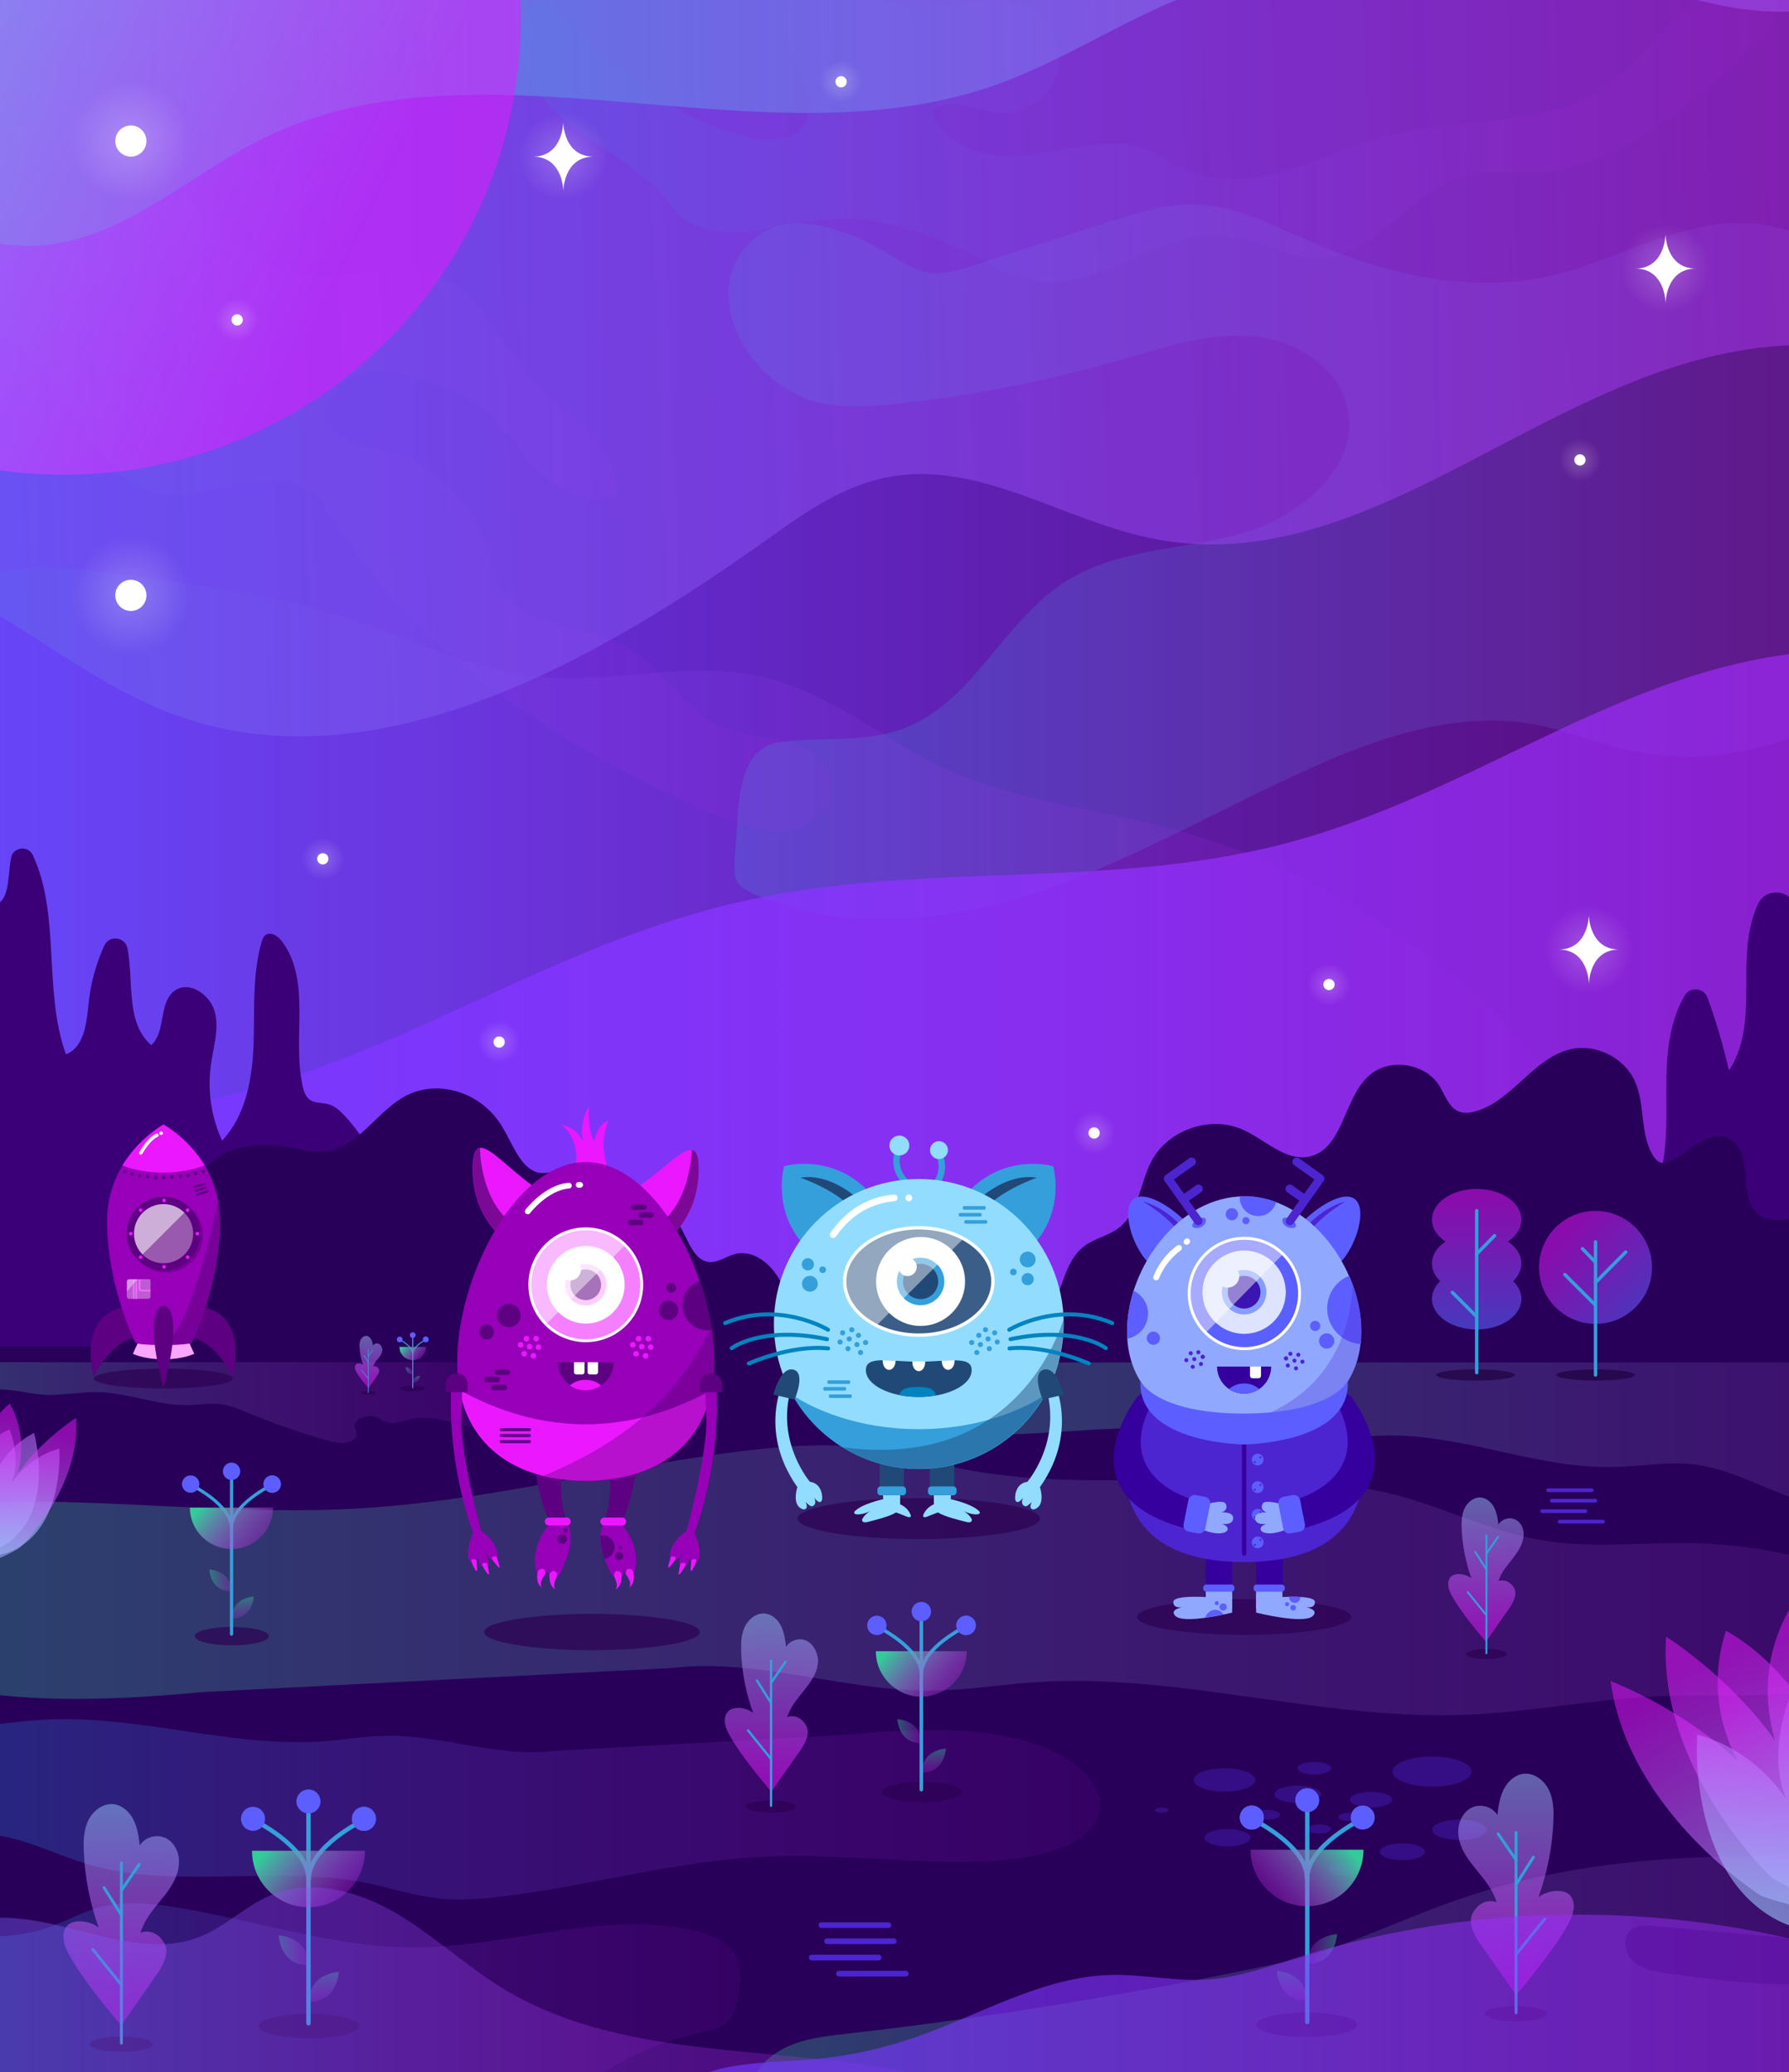 <?xml version="1.0" encoding="utf-8"?>
<!-- Generator: Adobe Illustrator 24.0.0, SVG Export Plug-In . SVG Version: 6.00 Build 0)  -->
<svg version="1.1" xmlns="http://www.w3.org/2000/svg" xmlns:xlink="http://www.w3.org/1999/xlink" x="0px" y="0px"
	 viewBox="0 0 700 811" style="enable-background:new 0 0 700 811;" xml:space="preserve">
<style type="text/css">
	.st0{fill:#19002F;}
	.st1{fill:url(#SVGID_1_);}
	.st2{opacity:0.25;}
	.st3{fill:url(#SVGID_2_);}
	.st4{fill:url(#SVGID_3_);}
	.st5{opacity:0.74;}
	.st6{fill:url(#SVGID_4_);}
	.st7{fill:url(#SVGID_5_);}
	.st8{fill:url(#SVGID_6_);}
	.st9{fill:url(#SVGID_7_);}
	.st10{fill:url(#SVGID_8_);}
	.st11{fill:url(#SVGID_9_);}
	.st12{opacity:0.69;}
	.st13{fill:url(#SVGID_10_);}
	.st14{fill:url(#SVGID_11_);}
	.st15{opacity:0.32;}
	.st16{fill:url(#SVGID_12_);}
	.st17{fill:url(#SVGID_13_);}
	.st18{fill:url(#SVGID_14_);}
	.st19{fill:url(#SVGID_15_);}
	.st20{fill:url(#SVGID_16_);}
	.st21{fill:url(#SVGID_17_);}
	.st22{fill:#3B0077;}
	.st23{fill:#280059;}
	.st24{fill:url(#SVGID_18_);}
	.st25{fill:url(#SVGID_19_);}
	.st26{fill:url(#SVGID_20_);}
	.st27{fill:url(#SVGID_21_);}
	.st28{fill:url(#SVGID_22_);}
	.st29{fill:url(#SVGID_23_);}
	.st30{opacity:0.21;}
	.st31{fill:url(#SVGID_24_);}
	.st32{opacity:0.22;fill:url(#SVGID_25_);enable-background:new    ;}
	.st33{fill:#FFFFFF;}
	.st34{opacity:0.22;fill:url(#SVGID_26_);enable-background:new    ;}
	.st35{opacity:0.22;fill:url(#SVGID_27_);enable-background:new    ;}
	.st36{opacity:0.22;fill:url(#SVGID_28_);enable-background:new    ;}
	.st37{opacity:0.22;fill:url(#SVGID_29_);enable-background:new    ;}
	.st38{opacity:0.22;fill:url(#SVGID_30_);enable-background:new    ;}
	.st39{opacity:0.22;fill:url(#SVGID_31_);enable-background:new    ;}
	.st40{opacity:0.22;fill:url(#SVGID_32_);enable-background:new    ;}
	.st41{opacity:0.22;fill:url(#SVGID_33_);enable-background:new    ;}
	.st42{opacity:0.22;fill:url(#SVGID_34_);enable-background:new    ;}
	.st43{opacity:0.22;fill:url(#SVGID_35_);enable-background:new    ;}
	.st44{opacity:0.22;fill:url(#SVGID_36_);enable-background:new    ;}
	.st45{opacity:0.69;fill:#2C0051;}
	.st46{fill:#9700B8;}
	.st47{fill:#5D0081;}
	.st48{fill:#EB18FF;}
	.st49{opacity:0.64;fill:#3E005A;}
	.st50{fill:none;stroke:#FFFFFF;stroke-width:2.24;stroke-linecap:round;stroke-miterlimit:10;}
	.st51{opacity:0.3;fill:#3E005A;}
	.st52{fill:#F9A6FF;}
	.st53{opacity:0.45;}
	.st54{fill:none;stroke:#FFFFFF;stroke-width:1.12;stroke-miterlimit:10;}
	.st55{opacity:0.45;fill:#FFFFFF;}
	.st56{fill:#92DDFF;}
	.st57{fill:#214978;}
	.st58{fill:#349FDB;}
	.st59{fill:none;stroke:#349FDB;stroke-width:2.526;stroke-linecap:round;stroke-miterlimit:10;}
	.st60{fill:none;stroke:#FFFFFF;stroke-width:2.613;stroke-linecap:round;stroke-miterlimit:10;}
	.st61{opacity:0.47;fill:#214978;}
	.st62{fill:#0084BF;}
	.st63{opacity:0.12;fill:#FFFFFF;}
	.st64{fill:none;stroke:#FFFFFF;stroke-width:1.307;stroke-miterlimit:10;}
	.st65{fill:none;stroke:#0084BF;stroke-width:1.568;stroke-linecap:round;stroke-miterlimit:10;}
	.st66{fill:#36009F;}
	.st67{fill:#90A9FF;}
	.st68{fill:#5C5EFF;}
	.st69{fill:#4C25D0;}
	.st70{fill:none;stroke:#36009F;stroke-width:1.669;stroke-linecap:round;stroke-miterlimit:10;}
	.st71{fill:none;stroke:#FFFFFF;stroke-width:2.325;stroke-linecap:round;stroke-miterlimit:10;}
	.st72{opacity:0.19;fill:#506EFF;}
	.st73{opacity:0.83;}
	.st74{opacity:0.56;fill:#FFFFFF;}
	.st75{fill:none;stroke:#FFFFFF;stroke-width:1.163;stroke-miterlimit:10;}
	.st76{opacity:0.3;fill:#4C25D0;}
	.st77{opacity:0.36;}
	.st78{opacity:0.69;fill:#1F0040;}
	.st79{fill:url(#SVGID_37_);}
	.st80{fill:none;stroke:#349FDB;stroke-width:1.329;stroke-linecap:round;stroke-miterlimit:10;}
	.st81{fill:url(#SVGID_38_);}
	.st82{opacity:0.7;}
	.st83{fill:url(#SVGID_39_);}
	.st84{fill:none;stroke:#349FDB;stroke-width:1.136;stroke-linecap:round;stroke-miterlimit:10;}
	.st85{fill:url(#SVGID_40_);}
	.st86{fill:none;stroke:#349FDB;stroke-width:0.741;stroke-linecap:round;stroke-miterlimit:10;}
	.st87{fill:url(#SVGID_41_);}
	.st88{fill:url(#SVGID_42_);}
	.st89{fill:none;stroke:#349FDB;stroke-width:1.73;stroke-linecap:round;stroke-miterlimit:10;}
	.st90{fill:#5C5EFF;stroke:#FFFFFF;stroke-width:0.865;stroke-linecap:round;stroke-miterlimit:10;}
	.st91{fill:url(#SVGID_43_);}
	.st92{fill:url(#SVGID_44_);}
	.st93{fill:none;stroke:#349FDB;stroke-width:0.913;stroke-linecap:round;stroke-miterlimit:10;}
	.st94{fill:url(#SVGID_45_);}
	.st95{fill:url(#SVGID_46_);}
	.st96{fill:none;stroke:#349FDB;stroke-width:1.39;stroke-linecap:round;stroke-miterlimit:10;}
	.st97{fill:#5C5EFF;stroke:#FFFFFF;stroke-width:0.695;stroke-linecap:round;stroke-miterlimit:10;}
	.st98{fill:url(#SVGID_47_);}
	.st99{fill:url(#SVGID_48_);}
	.st100{fill:url(#SVGID_49_);}
	.st101{fill:url(#SVGID_50_);}
	.st102{fill:url(#SVGID_51_);}
	.st103{fill:url(#SVGID_52_);}
	.st104{fill:none;stroke:#349FDB;stroke-width:0.269;stroke-linecap:round;stroke-miterlimit:10;}
	.st105{fill:url(#SVGID_53_);}
	.st106{fill:url(#SVGID_54_);}
	.st107{fill:none;stroke:#349FDB;stroke-width:0.41;stroke-linecap:round;stroke-miterlimit:10;}
	.st108{fill:#5C5EFF;stroke:#FFFFFF;stroke-width:0.205;stroke-linecap:round;stroke-miterlimit:10;}
	.st109{fill:url(#SVGID_55_);}
	.st110{fill:url(#SVGID_56_);}
	.st111{fill:url(#SVGID_57_);}
	.st112{fill:none;stroke:#349FDB;stroke-width:1.269;stroke-linecap:round;stroke-miterlimit:10;}
	.st113{fill:#5C5EFF;stroke:#FFFFFF;stroke-width:0.635;stroke-linecap:round;stroke-miterlimit:10;}
	.st114{fill:url(#SVGID_58_);}
	.st115{fill:none;stroke:#4C25D0;stroke-width:2.228;stroke-linecap:round;stroke-miterlimit:10;}
	.st116{fill:none;stroke:#4C25D0;stroke-width:1.444;stroke-linecap:round;stroke-miterlimit:10;}
	.st117{fill:none;stroke:#5D0081;stroke-width:0.797;stroke-linecap:round;stroke-miterlimit:10;}
	.st118{fill:none;stroke:#FFFFFF;stroke-width:1.324;stroke-linecap:round;stroke-miterlimit:10;}
	.st119{opacity:0.54;fill:#5D0081;}
	.st120{fill:#2A0051;}
	.st121{opacity:0.54;fill:#F9A6FF;}
	.st122{opacity:0.51;fill:#FFFFFF;}
	.st123{fill:none;stroke:#5D0081;stroke-width:2.846;stroke-miterlimit:10;}
	.st124{fill:none;stroke:#EB18FF;stroke-width:0.679;stroke-miterlimit:10;}
	.st125{opacity:0.36;fill:#FFFFFF;}
	.st126{fill:url(#SVGID_59_);}
	.st127{fill:url(#SVGID_60_);}
	.st128{fill:url(#SVGID_61_);}
	.st129{fill:url(#SVGID_62_);}
	.st130{fill:url(#SVGID_63_);}
	.st131{fill:url(#SVGID_64_);}
	.st132{fill:url(#SVGID_65_);}
	.st133{fill:url(#SVGID_66_);}
</style>
<g id="Background_1_">
	<rect x="-17.1" y="-12.1" class="st0" width="730.5" height="839.8"/>
	
		<linearGradient id="SVGID_1_" gradientUnits="userSpaceOnUse" x1="-21.821" y1="400.758" x2="713.346" y2="400.758" gradientTransform="matrix(1 0 0 -1 0 812)">
		<stop  offset="0" style="stop-color:#6B3CFF"/>
		<stop  offset="1" style="stop-color:#560A74"/>
	</linearGradient>
	<rect x="-21.8" y="-8.7" class="st1" width="735.2" height="839.8"/>
</g>
<g id="Fog_1_">
	<g class="st2">
		
			<linearGradient id="SVGID_2_" gradientUnits="userSpaceOnUse" x1="285.459" y1="678.492" x2="1195.214" y2="678.492" gradientTransform="matrix(1 0 0 -1 0 812)">
			<stop  offset="0" style="stop-color:#349FDB"/>
			<stop  offset="1" style="stop-color:#EB18FF;stop-opacity:0.2"/>
		</linearGradient>
		<path class="st3" d="M348.8,100c4.4,2.7,8.9,5.6,14,6.6c5.8,1.1,11.7-0.7,17.3-2.5c18.3-5.8,36.6-11.7,54.9-17.6
			c10.4-3.3,21-6.7,31.9-6.5c16.3,0.2,31.2,8.2,46.1,14.6c29.4,12.8,62.3,20.5,93.5,13.4c26.5-6,51.1-22.4,78.2-20.6
			c26.7,1.8,49.3,21,75.4,26.5c11.4,2.4,23.3,2.2,34.9,2c37.7-0.7,76.2-1.6,111.8-14.4c14-5,27.3-11.9,40.6-18.8
			c24.7-12.7,49.3-25.5,74-38.1c32.6-16.8,67.8-36.3,81.8-70.2c5.8-14.2,7.4-29.9,14-43.7c6.6-13.8,20.8-26.2,35.8-23.1
			c11.8,2.4,19.7,13.2,25.6,23.7c18.1,32.6,25.3,77,0.3,104.6c-8.7,9.6-20.2,16-31.6,22.2c-19.9,10.9-39.7,21.7-59.5,32.6
			c-31.6,17.4-64,35-99.5,41.5c-46.4,8.5-95.7-2.4-140.4,12.8c-25.8,8.7-48.5,26.1-63.8,48.6c-12.2,18-19.6,39.1-32.4,56.7
			c-25.6,35.4-73.4,53.1-116,43c-11.7-2.8-23-7.5-34.8-9.7c-29.2-5.5-59.1,4.1-86.3,16.2c-34.8,15.4-67.8,35-103.7,47.7
			c-35.9,12.7-76.3,18-111.8,4.1c-14.5-5.6-12-8-11-23.6c1-16.2,1.3-35.5,17.3-37.6c16.1-2.1,33,0.4,48.2-5.3
			c27.1-10.2,39.2-42.4,63.7-57.8c20.2-12.6,45.7-12.1,68.6-18.5c23-6.4,46.7-26.5,41.2-49.7c-3.8-16.3-21.3-26.4-38-27.6
			c-16.7-1.2-33,4.3-49.1,8.9c-29.3,8.5-59.5,14.5-89.9,17.7c-12,1.3-24.5,2.1-35.7-2.5c-23.7-9.6-39.4-40.9-21.9-59.6
			C293,96.1,306,74.3,348.8,100z"/>
	</g>
	<g class="st5">
		<g class="st2">
			
				<linearGradient id="SVGID_3_" gradientUnits="userSpaceOnUse" x1="203.056" y1="761.852" x2="694.561" y2="761.852" gradientTransform="matrix(1 0 0 -1 0 812)">
				<stop  offset="0" style="stop-color:#00A0DF"/>
				<stop  offset="1" style="stop-color:#EB18FF;stop-opacity:0.2"/>
			</linearGradient>
			<path class="st4" d="M686.5-9.9c-3-0.7-6.1,0.1-8.9,1.3c-21.3,8.4-32.7,31.8-52.1,44c-23.7,15-54.5,10.6-81.7,17.5
				c-13.5,3.5-26.1,9.7-39.5,13.7c-13.4,3.9-28.2,5.5-40.9-0.4c-4.7-2.2-8.8-5.3-13.6-7.3c-14.5-6-30.8-0.3-46.3,1.8
				c-15.5,2.1-35.4-2.6-38.9-17.8c8-5.2,18.3,1,27.9,1.2c9.6,0.2,18.9-6.7,21.4-16s-1.9-20-10.3-24.7c-15-8.5-34.1,2.9-51-0.7
				c-7.2-1.5-13.4-5.6-20.3-8.1c-6.9-2.5-15.4-2.9-20.7,2c-6.9,6.3-4.9,17.7-1,26.1c4,8.8,9.3,19.7,3.2,27.2
				c-4.7,5.8-13.7,5.5-21,3.8c-28.3-6.6-51.9-26-71.8-47.1c-3-3.2-7.1-6.8-11.3-5.4c-2.8,0.9-4.4,3.8-5.3,6.5
				c-5.4,16.5,7.6,33.3,21.7,43.5c13.6,9.8,29.7,17.6,38.2,31.9c6.3,5.6,15.7,7.9,24.4,7.7c11.6-0.2,22.9-3.9,34.4-4.9
				c21.6-1.8,42.9,6.1,62.1,16.2c5.8,3,11.6,6.3,18,7.7c25.9,5.6,49.9-20.5,76.2-17.6c12.6,1.4,24,9.4,36.6,8.9
				c23.1-0.8,37.1-28.2,59.7-32.9c7.5-1.6,15.3-0.4,23-0.5c32.3-0.7,59.3-23.7,83.2-45.4c5-4.5,10.1-9.4,12.1-15.8
				C695.9,0,693-8.4,686.5-9.9z"/>
		</g>
	</g>
	<g class="st2">
		
			<linearGradient id="SVGID_4_" gradientUnits="userSpaceOnUse" x1="-153.844" y1="651.656" x2="325.778" y2="651.656" gradientTransform="matrix(1 0 0 -1 0 812)">
			<stop  offset="0" style="stop-color:#00A0DF"/>
			<stop  offset="1" style="stop-color:#EB18FF;stop-opacity:0.2"/>
		</linearGradient>
		<path class="st6" d="M-89.7,9.2c12,18.6,30.4,33,51.3,40.2c35.4,12.1,77.5,4.6,108.1,26c14.6,10.2,25.6,26.5,42.7,31.2
			c19.9,5.5,42.6-6.6,61.2,2.2c14.3,6.8,20.8,23.3,31,35.4c13.7,16,36.7,28.1,37,49.2c-9.8,4.9-21.9-0.5-29.8-8.1
			c-7.9-7.7-13.5-17.5-22-24.5c-7.5-6.3-16.8-9.9-26.2-12.7c-7.9-2.4-16.5-4.3-24.2-1.4c-7.7,2.9-13.5,12.1-9.9,19.5
			c3.6,7.4,13.4,8.4,21.4,10.4c17.5,4.3,32.5,17.8,38.4,34.8c2.5,7.1,3.6,14.9,8.1,21c10.2,13.9,31.5,11.8,46.7,20
			c15.2,8.1,23.6,26.4,39.7,32.8c7.6,3,16,3,23.9,5c8,2,16.2,7,17.6,15.1c1.8,9.6-7.4,18.5-17.1,20c-9.7,1.5-19.3-2.3-28.2-6.2
			C222.3,293.9,166,259,132.1,205.7c-3-4.7-5.9-9.7-10.4-13c-16.8-12.5-40.9,5-61.3,0c-20.3-5-28-29-41.3-45.2
			c-18.1-22-47.7-29.7-72.8-43.2c-25.2-13.6-46.4-33.5-67.2-53.2c-16.3-15.4-33.8-33.7-33-56.1L-89.7,9.2z"/>
	</g>
	<g class="st12">
		
			<linearGradient id="SVGID_5_" gradientUnits="userSpaceOnUse" x1="3302.043" y1="-1314.901" x2="4714.853" y2="-1314.901" gradientTransform="matrix(-1.669 6.710710e-02 5.716539e-02 1.422 7013.67 1811.871)">
			<stop  offset="0" style="stop-color:#EB18FF;stop-opacity:0.5"/>
			<stop  offset="9.930719e-02" style="stop-color:#DD20FD;stop-opacity:0.55"/>
			<stop  offset="0.288" style="stop-color:#B736F8;stop-opacity:0.644"/>
			<stop  offset="0.548" style="stop-color:#7A5AF0;stop-opacity:0.774"/>
			<stop  offset="0.864" style="stop-color:#268AE4;stop-opacity:0.932"/>
			<stop  offset="1" style="stop-color:#00A0DF"/>
		</linearGradient>
		<path class="st7" d="M1405.6,32.6c-5,33.8-13.5,54.4-48,71.7c-58.7,29.4-123.8-9.8-190.7-18c-90.8-11.1-165.2,69.7-256.6,77.9
			C833.7,171,760,125.4,684,136.7c-82.5,12.3-149.2,89.2-230.8,74.5c-36.3-6.6-69.2-31.3-105.6-24.5c-17.6,3.3-32.2,13.5-46,23.4
			c-67.4,48.2-155.9,99.4-235.2,68.9C15.9,259.6-25,208.8-78.9,220.4c-21,4.5-37.6,18-53.1,31c-59.8,50.1-120.2,101.1-162.7,162.6
			c-9,13-18.3,27.5-34.7,33.1c-22.6,7.8-48.4-4.6-72.2,0.2c-24.8,5-40,27.5-43.5,49c-3.5,21.5,1.6,43.2,1.7,64.9
			c0.1,41.7-19.7,83.3-53.8,113.6c-35,31.1-87.6,55.5-93.2,98.1c-3.8,28.9,14.2,64.1-11.4,83.5c-19.6,14.8-50.4,7.2-72.9-3.7
			c-88.1-42.3-147.1-119.6-179.2-201.5s-40.4-169.3-48.4-255.7c-12.9-139.5-25.9-278.9-38.8-418.4c-6-64.1-10.8-132.8,26.7-189.1
			c28.6-42.9,78.4-72.7,129.9-95.2c149.9-65.4,323.4-79.7,490.5-71.1c167.1,8.6,331.2,38.8,496.9,57.6
			C434-294.6,672.6-290,890-219.5c155.8,50.5,296.1,134.5,404.5,242.1c14.5,14.3,30.6,30.1,52.7,32.1c15,1.3,29.8-4.2,44.9-4.6
			c15.1-0.4,32.9,8.5,30.6,21.3"/>
	</g>
	<g>
		
			<linearGradient id="SVGID_6_" gradientUnits="userSpaceOnUse" x1="-159.765" y1="861.009" x2="1272.369" y2="861.009" gradientTransform="matrix(1 0 0 -1 0 812)">
			<stop  offset="0" style="stop-color:#349FDB"/>
			<stop  offset="1" style="stop-color:#EB18FF;stop-opacity:0.2"/>
		</linearGradient>
		<path class="st8" d="M-149.4,4.2c13.1-30.5,50.8-50.6,86.6-46c13.7,1.8,27,6.7,40.9,6.7c19,0.1,36.4-9.1,54.9-13.4
			c62.3-14.5,129.2,27.2,190.5,9.6c41.5-11.8,73.4-49.3,116.9-49.4c21.3,0,41.4,9.4,62.6,11c29.8,2.3,58.8-10.6,88.7-10.1
			c40.6,0.7,77.1,26.2,117.7,25.8c15.5-0.1,30.8-4.1,46.2-2.9c18.4,1.4,35.1,9.8,52.7,14.8c42.1,11.8,87.5,3.5,130.5-4.9
			c15.2-3,30.5-6,44.5-12.1c21.1-9.2,37.8-24.9,55.4-38.9c85.4-67.8,204.1-99.9,316.6-85.5c3.9,0.5,8,1.1,11.2,3.2
			c8.9,5.5,6.6,18.9-1.6,25.2s-19.6,7.5-30.3,8.5c-40.2,3.6-80.4,7.2-120.6,10.7c-6.9,0.6-15.7,2.8-16.5,9.1c-0.4,3.1,1.6,6,4,8.3
			c12.5,11.6,33.4,7.9,51.1,5.4s40.9,0.2,45.5,15.9c3,10.1-4.4,20.8-14.5,26c-10,5.2-22,5.8-33.6,5.9c-37.3,0.1-76.3-5.2-110.6,8.1
			c-29.6,11.5-51.3,35.4-79.9,48.9C897.4,13.7,821-12.1,751.4-2.8c-19.6,2.6-38.9,8.1-58.7,7.3c-16.8-0.6-32.9-5.6-49-9.8
			c-59.8-15.4-126-18.3-182.7,5c-25.1,10.3-47.7,25.5-73.6,34.3C297.3,64.6,187.8,12.4,103.3,54C72.9,68.8,46.9,95.4,12.5,96.2
			c-18.9,0.5-36.7-7.1-53.8-14.5c-31.6-13.7-63.2-27.5-92.9-44.5c-9.8-5.6-19.9-12.2-24.1-22c-4.2-9.8,0.8-23.4,12.3-25.3"/>
	</g>
	<g class="st15">
		
			<linearGradient id="SVGID_7_" gradientUnits="userSpaceOnUse" x1="-397.102" y1="419.08" x2="649.708" y2="419.08" gradientTransform="matrix(1 0 0 -1 0 812)">
			<stop  offset="0" style="stop-color:#00A0DF"/>
			<stop  offset="1" style="stop-color:#EB18FF;stop-opacity:0.2"/>
		</linearGradient>
		<path class="st9" d="M-397.1,349.3c15.1-16.1,31.7-33.1,53.4-37.1c18.2-3.3,39.6,2.4,53.8-9.5c7.8-6.6,11.1-16.9,17-25.3
			c18.6-26.2,57.3-26.8,88.6-19.3c31.2,7.6,63.4,20.7,94.5,12.5c32.4-8.6,56-38.8,88.7-46.3c15.9-3.6,32.5-1.5,48.7,0.6
			c30.7,4,61.5,8.1,90.9,17.9c23.6,7.8,46.3,19.4,71.1,22c29.5,3.2,59.6-6.6,88.5,0c26.7,6.1,48.2,25.3,73,36.6
			c25.7,11.7,54.4,14.6,81.8,21.5c79.6,19.9,149.7,75,187.9,147.6c7.7,14.6,13.8,33.5,3.8,46.6c-5.8,7.7-15.6,10.9-24.8,13.5
			c-50.2,14.2-102.5,20.2-154.5,24.6c-239.3,20.2-485.7,7-709.7-79.6c-32.1-12.4-63.9-26.5-91.3-47.3c-27.4-20.8-50.3-49-59.3-82.1"
			/>
	</g>
	<g>
		<linearGradient id="SVGID_8_" gradientUnits="userSpaceOnUse" x1="-137.689" y1="354.215" x2="1721.045" y2="354.215">
			<stop  offset="0" style="stop-color:#6B3CFF"/>
			<stop  offset="1" style="stop-color:#EB18FF;stop-opacity:0.2"/>
		</linearGradient>
		<path class="st10" d="M-137.6,486.5c9.8-2.6,19.5-5.6,29.6-6.9c20.7-2.6,36.6,2.9,50.9,8c107.2,37.8,242.6,58.3,390.2,59.1
			c206,1.2,429.2,9.4,645.3-14.5c17.1-1.9,725.6-42.8,742.6-44.5V166.8l-693.1-7.3c-63.2,8.6-126.2,41.7-175.7,71.4
			c-12.2,7.3-25.1,14.9-41.2,19.5c-33.3,9.3-65.5,2-99.5,4.4c-76.6,5.6-133.6,55.9-209.4,75.5c-69.8,18.1-141,6.5-211.6,22.4
			c-84.3,19-148.2,72.5-233.1,81.5c-62.5,6.6-126.5-12.4-179.1,12.2c-6.4,3-11.6,6.2-16,9.7"/>
	</g>
	
		<linearGradient id="SVGID_9_" gradientUnits="userSpaceOnUse" x1="610.05" y1="1176.523" x2="723.189" y2="1508.871" gradientTransform="matrix(-0.707 0.707 -0.707 -0.707 1414.853 469.847)">
		<stop  offset="0" style="stop-color:#EB18FF;stop-opacity:0.5"/>
		<stop  offset="1" style="stop-color:#92DDFF;stop-opacity:0.6"/>
	</linearGradient>
	<circle class="st11" cx="25" cy="7" r="178.8"/>
</g>
<g id="Mountains_1_">
	<g>
		<path class="st22" d="M650.7,454.8c2.2-12.4,0.9-25.2,1.5-37.8c0.5-9.5,2.3-19.4,7-27.4c2.1-3.6,7.4-3.1,8.9,0.8
			c3.4,9.3,6.2,18.8,8.4,28.5c7.3-10.8,6.8-24.9,6.8-38c0-9.1,0.8-18.9,4.5-27c3.1-6.7,12.8-5.9,15,1.1c1.5,4.9,1.8,10.5,1.7,15.6
			c-0.2,20.6-0.5,41.3-0.7,61.9c8.3-4.4,5.4-17,8.7-25.8c1.1-3,5.4-3,6.5,0c1.5,4.2,0.8,9.6,0.1,14.3c-1.1,6.8,0,15.9,6.7,17.4
			c10-22.7-0.1-49.7,6-73.8c0.6-2.4,1.5-4.9,4.9-5.1c1.4-0.1,2.8,0.3,4,0.9c12.8,6.9,16.4,23.1,16,37.4c-0.4,13.8-3.4,27.8,0.2,41.1
			c5.4-6.4,9.1-14.2,10.6-22.4c0.5-2.8,4.5-2.7,4.9,0.1c0.3,2.3,0.1,4.9-0.3,7.2c-0.9,5-1,11.7,3.8,13.5l6-15.2
			c1-2.5,4.6-2.3,5.3,0.3c2.2,9,1.1,19,2.2,28.5c1,9.3,4.2,18.3,9.2,26.1c0.3,0.5,0.7,0.9,1.1,1.2c2.2,1.6,4.4-0.4,5.6-2.4
			c3.6-5.9,4.7-13.5,6.9-20.1c1.7-4.9,9-3.3,8.5,1.8c-1.3,17.1-10.2,34.3-7.7,51.5l10.7-23.2c0.4-0.9,1.1-1.7,2.1-2
			c1.9-0.7,3.1,0.8,3.7,2.2c4,9.3-6.6,22.2,0.8,29c4-5.1,9.2-10.5,15.7-10.1c3,0.2,5.9,1.6,8.3,3.5c10.5,8.3,12.3,23.7,10.2,36.9
			s-7.3,26-7.8,39.3H615.3L650.7,454.8z"/>
	</g>
	<g>
		<path class="st22" d="M-127.3,466.7c8.6-20.3,2.2-46.2,10.4-65.4c2.3-5.3,10.1-4.4,11.2,1.3c0.3,1.8,0.6,3.6,1,5.3
			c1.2,5.8,4.7,12.3,10.7,12.7c5.1-18.5,10.2-37,15.2-55.5c0,0,0-0.1,0-0.1c1.2-4.1,7.2-3,7,1.3c-0.7,12.2,1.3,24.5,5.9,35.8
			c2,5,5.8,10.5,11.1,9.8c5.3-0.7,7.6-7,8.4-12.3c2.9-17.8,2.3-36,3.5-54c1-13.9,3.3-28,8.9-40.6c1.8-4.1,7.8-3.6,9,0.8l7,27.3
			l2.8-4.5c2-3.2,7-2.2,7.6,1.5c1.2,8.2,2.8,16.3,4.8,24.4c7-1.6,5.6-11.5,7.2-19c0.9-4.1,6.6-4.7,8.4-0.9c11,23.3,4,53.1,13,78
			c7.3-2.8,8.1-12.5,8.9-20.2c0.8-7.7,2.9-15.3,6.1-22.3c1.9-4.3,8.2-3.5,9.1,1.1c2.5,13.4-0.8,29.1,9.3,37.8
			c5.9-5.3,2.7-16.9,9.3-21.4c5.8-3.9,13.9,1.8,15.6,8.6c1.7,6.8-0.7,13.8-1.6,20.7c-1.4,10,0.2,20.3,4.4,29.5
			c9.2-9.8,11.8-24,12.3-37.4c0.5-13.7-0.6-27.7,3.3-40.9c0.2-0.6,0.5-1.2,0.9-1.7c2.1-2.3,5.3-0.2,7,2.1
			c11.6,15.6,3.7,37.9,8.1,56.8c0.4,1.9,1.1,3.8,2.6,5c2.1,1.6,5,1.1,7.5,1.9c2.6,0.7,4.6,2.7,6.5,4.7c14,15.3,21,36.7,18.9,57.4
			v80.2h-281.3V466.7z"/>
	</g>
	<g>
		<path class="st23" d="M381.1,555c-3.4-8.4,2.4-17.8,9.3-23.7c6.9-5.9,15.4-10.3,20.3-18c5.2-8.2,5.7-19.6,13.4-25.5
			c4.1-3.2,9.6-4.1,13.7-7.3c7.8-6,8.2-17.5,12.8-26.2c6.5-12.2,23.1-17.9,35.7-12.2c8.8,3.9,16.8,12.6,26.1,10.5
			c13.2-3,13.2-22.6,23.2-31.6c7.8-7.1,21.9-5.1,27.5,3.8c2.4,3.8,3.8,8.8,8,10.3c2,0.7,4.2,0.4,6.3-0.2c14.4-4.1,22.6-21,37.2-24.3
			c9.9-2.2,20.9,3.3,25.1,12.5c4.1,9.1,1.9,20.2,6.9,28.8c0.7,1.2,1.5,2.3,2.8,2.9c2.2,1,4.8-0.3,6.8-1.7
			c6.4-4.5,13.9-11.1,20.8-7.3c9.6,5.3,2.5,22.9,11.2,29.6c8.6,6.5,22.2-4.8,31.2,1.1c8.2,5.5,5.1,20.9,14.1,25
			c3.2,1.5,6.9,0.8,10.4,0.3c18.4-3,40-2.8,52.4,11.2c9.3,10.6,10.4,25.9,11.1,40L381.1,555z"/>
	</g>
	<g>
		<path class="st23" d="M308.1,535.5c1.1-9.9,2.1-20.3-0.9-29.7c-3-9.4-11.4-17.2-19.7-15c-3.6,1-7,3.7-10.7,3
			c-8.3-1.6-9-18.2-17.3-20.2c-2.8-0.7-5.5,0.6-8.3,1.4c-6.7,2.1-14.8,1.1-19.3-5.1c-2.7-3.7-4.1-9.2-8-11.1
			c-3.9-2-8.5,0.8-12.7,0.2c-7.2-1.1-10.4-10.9-14.6-17.9c-8.4-14.2-26.4-19.4-39.5-11.3c-9.9,6.1-17.1,18.4-28.1,20.6
			c-4.9,0.9-9.8-0.3-14.7-1.2c-7.3-1.3-14.9-1.8-22.1,0.5s-13.9,7.5-17.1,15.3c-4.2,10.1-2.4,23.6-9.3,31.4c-2.2,2.4-4.9,4-7.5,5.9
			c-9.9,7.5-15.8,21.6-14.7,35.4L308.1,535.5"/>
	</g>
</g>
<g id="Ground">
	<g id="Floor_1_">
		<rect x="-17.1" y="527" class="st23" width="730.5" height="301.2"/>
		<rect x="-17.1" y="527" class="st23" width="730.5" height="301.2"/>
	</g>
</g>
<g id="Ground_Layer">
	<g class="st15">
		<linearGradient id="SVGID_10_" gradientUnits="userSpaceOnUse" x1="-89.063" y1="708.051" x2="430.443" y2="708.051">
			<stop  offset="0" style="stop-color:#00A0DF"/>
			<stop  offset="1" style="stop-color:#EB18FF;stop-opacity:0.2"/>
		</linearGradient>
		<path class="st13" d="M404.7,682.3c-21.2-6.8-47.2-5.9-71.2-3.5L217,685.2c-21.8,2.8-43.3-6.2-65.7-5.9
			c-8.2,0.1-16.1,1.5-24.2,2.1c-36,2.7-71.1-9.9-107.4-8.5c-16.4,0.6-32.2,4.1-48.6,4.9c-10.2,0.5-20.5-0.2-30.7,0.6
			c-10.1,0.8-20.6,3.2-26,8.3c-5.1,4.8-4.5,11.1,0.1,16.1c4.6,5,12.6,8.6,21.4,11.1c8.6,2.4,18.1,3.8,27.6,3.9
			c11.5,0.2,23.2-1.2,34.4,0.3c14.3,2,25.3,8.5,38.6,12.1c32.6,9,72.8-0.2,106.9,6.7c9.6,1.9,18.6,5.1,28.6,6.1
			c7.8,0.8,15.8,0.2,23.5-0.7c34.2-4,66.3-13.6,101.1-15.5c25.1-1.4,50.2,1.4,75.4,1.9c19.4,0.3,41.4-1.6,52.5-10.8
			C438.5,706.3,425.9,689.2,404.7,682.3z"/>
	</g>
	<g class="st15">
		<linearGradient id="SVGID_11_" gradientUnits="userSpaceOnUse" x1="-3.982" y1="618.452" x2="1002.299" y2="618.452">
			<stop  offset="0" style="stop-color:#33CC99"/>
			<stop  offset="1" style="stop-color:#EB18FF;stop-opacity:0.2"/>
		</linearGradient>
		<path class="st14" d="M-32.8,657c33.4,10.2,74.3,8.8,112,5.2l183.4-9.4c34.4-4.1,68.2,9.4,103.4,8.8c12.8-0.2,25.3-2.3,38.1-3.2
			c56.7-4,111.9,14.8,169,12.7c25.9-1,50.7-6.2,76.6-7.3c16.1-0.7,32.3,0.3,48.3-0.9c16-1.1,32.5-4.9,40.9-12.4
			c8-7.2,7-16.7-0.2-24.1c-7.2-7.4-19.8-12.9-33.6-16.6c-13.5-3.6-28.5-5.6-43.5-5.9c-18.1-0.3-36.5,1.8-54.2-0.5
			c-22.5-3-39.8-12.7-60.7-18.2c-51.3-13.5-114.6,0.2-168.3-10c-15.1-2.9-29.2-7.7-45-9.1c-12.2-1.1-24.8-0.2-37,1.1
			c-53.9,5.9-104.4,20.5-159.1,23.3c-39.5,2-79.1-2.2-118.7-2.8c-30.5-0.5-65.2,2.4-82.6,16.1C-86,621-66.2,646.8-32.8,657z"/>
	</g>
	<g class="st15">
		<linearGradient id="SVGID_12_" gradientUnits="userSpaceOnUse" x1="-73.328" y1="792.672" x2="289.517" y2="792.672">
			<stop  offset="0" style="stop-color:#00A0DF"/>
			<stop  offset="1" style="stop-color:#EB18FF;stop-opacity:0.2"/>
		</linearGradient>
		<path class="st16" d="M-6.6,792.1C-22,792.3-37,799.9-43.6,811c-2,3.4-3.2,7.2-1.7,10.7c1.6,3.6,5.8,6.1,10.2,7.6
			c15.1,5,32.4,0.2,48.8,1c7.6,0.4,15.1,2,22.8,2.3c11,0.5,21.9-1.8,32.9-2.5c30.5-2.1,60.3,7.5,90.8,10c14,1.1,28.8,0.6,41.3-4.6
			c13-5.4,22-15.2,33-23c11.3-8,25-13.9,39.6-17.1c3.3-0.7,6.9-1.4,9.4-3.2c3.5-2.5,4.5-6.5,5.2-10.2c1.2-6.3,2.2-13.3-2.1-18.7
			c-3.7-4.5-10.4-6.9-17-8.2c-34.8-7.1-70.8,6.8-106.8,7c-32,0.2-62.2-10.5-93.5-15.6c-10-1.6-20.5-2.7-30.2-0.1
			c-7.1,1.9-13.2,5.5-20.1,7.9c-19.8,6.8-42.7,2.1-64.1,3.9c-8.5,0.7-17.1,2.6-23.9,6.7c-2.2,1.3-4.3,3.2-4.1,5.3
			c0.2,2.8,4.1,4.5,7.5,5.3c16.2,4,34.2,2.2,50.1,6.8c5.3,1.5,11,5,10,9.3"/>
	</g>
	<g class="st15">
		<linearGradient id="SVGID_13_" gradientUnits="userSpaceOnUse" x1="343.069" y1="571.588" x2="982.159" y2="571.588">
			<stop  offset="0" style="stop-color:#33CC99"/>
			<stop  offset="1" style="stop-color:#EB18FF;stop-opacity:0.2"/>
		</linearGradient>
		<path class="st17" d="M343.9,545.7c4.7,11.2,24.7,15.4,41.8,15.7c26.6,0.4,53.3-4.6,79.4-1.4c9.7,1.2,19,3.5,28.8,4.2
			c17.4,1.2,34.8-2.7,52.3-2.4c29.2,0.6,56.1,13,85.3,12.3c10.5-0.2,21-2.2,31.3-1c9.5,1.1,18,4.8,26.2,8.2
			c23.8,9.9,48.7,18.6,74.4,26c5.3,1.5,10.9,3,16.6,2.7c5.7-0.3,11.6-2.9,12.5-6.7c0.7-3-1.8-6-2-9c-0.6-6.9,12.5-12.3,21.2-8.7
			c3.3,1.4,5.8,3.7,9.3,4.8c7.6,2.4,16-1.4,24-3.1c15.3-3.2,31.5,1.6,46.6,5.3c15.1,3.7,33.6,6,45.9-0.9c6.6-3.7,10.2-9.6,16.7-13.4
			c3.6-2.1,8-3.5,11.8-5.4c13.4-6.6,19.5-19.4,14.2-30.1c-1.8-3.6-4.8-6.9-8.7-9.6H346.1C343.2,537,342.2,541.4,343.9,545.7z"/>
	</g>
	<g class="st15">
		<linearGradient id="SVGID_14_" gradientUnits="userSpaceOnUse" x1="-45.393" y1="548.922" x2="217.327" y2="548.922">
			<stop  offset="0" style="stop-color:#33CC99"/>
			<stop  offset="1" style="stop-color:#EB18FF;stop-opacity:0.2"/>
		</linearGradient>
		<path class="st18" d="M-45,538.3c1.9,4.6,10.2,6.3,17.2,6.4c10.9,0.1,21.9-1.9,32.7-0.6c4,0.5,7.8,1.4,11.8,1.7
			c7.2,0.5,14.3-1.1,21.5-1c12,0.2,23.1,5.3,35.1,5.1c4.3-0.1,8.6-0.9,12.9-0.4c3.9,0.5,7.4,2,10.8,3.4c9.8,4.1,20,7.7,30.6,10.7
			c2.2,0.6,4.5,1.2,6.8,1.1s4.8-1.2,5.1-2.8c0.3-1.2-0.7-2.5-0.8-3.7c-0.3-2.8,5.1-5,8.7-3.6c1.4,0.6,2.4,1.5,3.8,2
			c3.1,1,6.6-0.6,9.9-1.3c6.3-1.3,12.9,0.6,19.2,2.2c6.2,1.5,13.8,2.5,18.9-0.4c2.7-1.5,4.2-3.9,6.9-5.5c1.5-0.9,3.3-1.5,4.9-2.2
			c5.5-2.7,8-8,5.8-12.4c-0.7-1.5-2-2.8-3.6-3.9H-44.2C-45.3,534.7-45.8,536.5-45,538.3z"/>
	</g>
	<g class="st15">
		<linearGradient id="SVGID_15_" gradientUnits="userSpaceOnUse" x1="292.857" y1="792.672" x2="919.894" y2="792.672">
			<stop  offset="0" style="stop-color:#33CC99"/>
			<stop  offset="1" style="stop-color:#EB18FF;stop-opacity:0.2"/>
		</linearGradient>
		<path class="st19" d="M501.3,768.1c-56.2,12-113,21.3-170.1,27.8c-9.5,1.1-19.4,2.2-27.4,7.4c-8,5.1-13.5,15.6-9.8,24.4
			c2.3,5.4,7.5,9,12.7,11.8c55.6,29.4,126.5-7.2,186,13.2c7.2,2.5,14.3,5.8,21.9,6.3c27.1,1.9,49.1-31.1,75.6-25.1
			c15.5,3.5,27.4,20,43.2,18.2c21.1-2.4,30.5-35.7,51.6-33.5c6,0.6,11.2,4.2,16.2,7.6c12.1,8.1,25.4,15.6,39.9,16.9
			s30.7-4.8,37.2-17.8c4-8.1,4.2-18.2,10.1-25.1c6-6.9,16.4-8.5,25.4-6.8c9,1.7,17.3,6,25.9,9.1c13,4.7,27.1,6.5,40.9,5.4
			c12.4-1,25.3-4.9,33.2-14.4s8.4-25.8-1.6-33.2c-6.4-4.7-15-4.8-23-4.6c-23.8,0.5-47.5,0.9-71.3,1.4c-17,0.3-34.2,0.7-50.7,5
			c-11.4,3-22.2,7.8-33.6,10.7c-26.3,6.8-54,3.1-80.9-0.5c-4.8-0.7-10-1.5-13.6-4.7c-3.6-3.3-4.5-10-0.5-12.7
			c2.3-1.6,5.4-1.4,8.2-1.2c16.2,1.5,32.4,2.9,48.6,4.4c9,0.8,18.6,1.5,26.6-2.8c7.9-4.3,12.6-15.8,6.8-22.7
			c-4.1-4.9-11.3-5.6-17.7-5.8c-45.3-1.4-91.4,0.6-134.6,14.6C549.5,750,526.7,762.6,501.3,768.1"/>
	</g>
</g>
<g id="Sky_1_">
	<g>
		<g>
			
				<radialGradient id="SVGID_16_" cx="51.177" cy="579" r="23.259" gradientTransform="matrix(1 0 0 -1 0 812)" gradientUnits="userSpaceOnUse">
				<stop  offset="0" style="stop-color:#FFFFFF"/>
				<stop  offset="0.979" style="stop-color:#FFFFFF;stop-opacity:2.090192e-02"/>
				<stop  offset="1" style="stop-color:#FFFFFF;stop-opacity:0"/>
			</radialGradient>
			<circle style="opacity:0.22;fill:url(#SVGID_16_);enable-background:new    ;" cx="51.2" cy="233" r="23.2"/>
			<circle class="st33" cx="51.2" cy="233" r="6.1"/>
		</g>
	</g>
	<g>
		<g>
			
				<radialGradient id="SVGID_17_" cx="51.177" cy="756.8" r="23.259" gradientTransform="matrix(1 0 0 -1 0 812)" gradientUnits="userSpaceOnUse">
				<stop  offset="0" style="stop-color:#FFFFFF"/>
				<stop  offset="0.979" style="stop-color:#FFFFFF;stop-opacity:2.090192e-02"/>
				<stop  offset="1" style="stop-color:#FFFFFF;stop-opacity:0"/>
			</radialGradient>
			<circle style="opacity:0.22;fill:url(#SVGID_17_);enable-background:new    ;" cx="51.2" cy="55.2" r="23.2"/>
			<circle class="st33" cx="51.2" cy="55.2" r="6.1"/>
		</g>
	</g>
	<g>
		<g>
			<g>
				<g>
					
						<radialGradient id="SVGID_18_" cx="195.236" cy="404.275" r="8.339" gradientTransform="matrix(1 0 0 -1 0 812)" gradientUnits="userSpaceOnUse">
						<stop  offset="0" style="stop-color:#FFFFFF"/>
						<stop  offset="0.979" style="stop-color:#FFFFFF;stop-opacity:2.090192e-02"/>
						<stop  offset="1" style="stop-color:#FFFFFF;stop-opacity:0"/>
					</radialGradient>
					<circle style="opacity:0.22;fill:url(#SVGID_18_);enable-background:new    ;" cx="195.3" cy="407.8" r="8.3"/>
					<circle class="st33" cx="195.3" cy="407.8" r="2.2"/>
				</g>
			</g>
		</g>
	</g>
	<g>
		<g>
			<g>
				<g>
					
						<radialGradient id="SVGID_19_" cx="126.272" cy="475.942" r="8.339" gradientTransform="matrix(1 0 0 -1 0 812)" gradientUnits="userSpaceOnUse">
						<stop  offset="0" style="stop-color:#FFFFFF"/>
						<stop  offset="0.979" style="stop-color:#FFFFFF;stop-opacity:2.090192e-02"/>
						<stop  offset="1" style="stop-color:#FFFFFF;stop-opacity:0"/>
					</radialGradient>
					<circle style="opacity:0.22;fill:url(#SVGID_19_);enable-background:new    ;" cx="126.3" cy="336.1" r="8.3"/>
					<circle class="st33" cx="126.3" cy="336.1" r="2.2"/>
				</g>
			</g>
		</g>
	</g>
	<g>
		<g>
			<g>
				<g>
					
						<radialGradient id="SVGID_20_" cx="618.217" cy="632.009" r="8.339" gradientTransform="matrix(1 0 0 -1 0 812)" gradientUnits="userSpaceOnUse">
						<stop  offset="0" style="stop-color:#FFFFFF"/>
						<stop  offset="0.979" style="stop-color:#FFFFFF;stop-opacity:2.090192e-02"/>
						<stop  offset="1" style="stop-color:#FFFFFF;stop-opacity:0"/>
					</radialGradient>
					<circle style="opacity:0.22;fill:url(#SVGID_20_);enable-background:new    ;" cx="618.2" cy="180" r="8.3"/>
					<circle class="st33" cx="618.2" cy="180" r="2.2"/>
				</g>
			</g>
		</g>
	</g>
	<g>
		<g>
			<g>
				<g>
					
						<radialGradient id="SVGID_21_" cx="329.029" cy="780.072" r="8.339" gradientTransform="matrix(1 0 0 -1 0 812)" gradientUnits="userSpaceOnUse">
						<stop  offset="0" style="stop-color:#FFFFFF"/>
						<stop  offset="0.979" style="stop-color:#FFFFFF;stop-opacity:2.090192e-02"/>
						<stop  offset="1" style="stop-color:#FFFFFF;stop-opacity:0"/>
					</radialGradient>
					<circle style="opacity:0.22;fill:url(#SVGID_21_);enable-background:new    ;" cx="329.1" cy="32" r="8.3"/>
					<circle class="st33" cx="329.1" cy="32" r="2.2"/>
				</g>
			</g>
		</g>
	</g>
	<g>
		<g>
			<g>
				<g>
					
						<radialGradient id="SVGID_22_" cx="428.108" cy="368.629" r="8.339" gradientTransform="matrix(1 0 0 -1 0 812)" gradientUnits="userSpaceOnUse">
						<stop  offset="0" style="stop-color:#FFFFFF"/>
						<stop  offset="0.979" style="stop-color:#FFFFFF;stop-opacity:2.090192e-02"/>
						<stop  offset="1" style="stop-color:#FFFFFF;stop-opacity:0"/>
					</radialGradient>
					<circle style="opacity:0.22;fill:url(#SVGID_22_);enable-background:new    ;" cx="428.1" cy="443.4" r="8.3"/>
					<circle class="st33" cx="428.1" cy="443.4" r="2.2"/>
				</g>
			</g>
		</g>
	</g>
	<g>
		<g>
			<g>
				<g>
					
						<radialGradient id="SVGID_23_" cx="520.004" cy="426.724" r="8.339" gradientTransform="matrix(1 0 0 -1 0 812)" gradientUnits="userSpaceOnUse">
						<stop  offset="0" style="stop-color:#FFFFFF"/>
						<stop  offset="0.979" style="stop-color:#FFFFFF;stop-opacity:2.090192e-02"/>
						<stop  offset="1" style="stop-color:#FFFFFF;stop-opacity:0"/>
					</radialGradient>
					<circle style="opacity:0.22;fill:url(#SVGID_23_);enable-background:new    ;" cx="520" cy="385.3" r="8.3"/>
					<circle class="st33" cx="520" cy="385.3" r="2.2"/>
				</g>
			</g>
		</g>
	</g>
	<g>
		<path class="st33" d="M621.7,358.6l0-0.8v0l0,0c0,0,0.1,13.8-11.9,13.8c10.3,0,11.7,10.1,11.9,13l0,0.8v0l0,0
			c0,0-0.1-13.8,11.9-13.8C623.3,371.6,621.9,361.4,621.7,358.6z"/>
		<radialGradient id="SVGID_24_" cx="621.707" cy="371.557" r="17.341" gradientUnits="userSpaceOnUse">
			<stop  offset="0" style="stop-color:#FFFFFF"/>
			<stop  offset="0.979" style="stop-color:#FFFFFF;stop-opacity:2.090192e-02"/>
			<stop  offset="1" style="stop-color:#FFFFFF;stop-opacity:0"/>
		</radialGradient>
		<circle style="opacity:0.22;fill:url(#SVGID_24_);enable-background:new    ;" cx="621.7" cy="371.6" r="17.3"/>
	</g>
	<g>
		<path class="st33" d="M220.4,48.3l0-0.8v0l0,0c0,0,0.1,13.8-11.9,13.8c10.3,0,11.7,10.1,11.9,13l0,0.8v0l0,0
			c0,0-0.1-13.8,11.9-13.8C222,61.3,220.6,51.2,220.4,48.3z"/>
		<radialGradient id="SVGID_25_" cx="220.363" cy="61.323" r="17.341" gradientUnits="userSpaceOnUse">
			<stop  offset="0" style="stop-color:#FFFFFF"/>
			<stop  offset="0.979" style="stop-color:#FFFFFF;stop-opacity:2.090192e-02"/>
			<stop  offset="1" style="stop-color:#FFFFFF;stop-opacity:0"/>
		</radialGradient>
		<circle class="st32" cx="220.4" cy="61.3" r="17.3"/>
	</g>
	<g>
		<path class="st33" d="M651.7,92.1l0-0.8v0l0,0c0,0,0.1,13.8-11.9,13.8c10.3,0,11.7,10.1,11.9,13l0,0.8v0l0,0
			c0,0-0.1-13.8,11.9-13.8C653.3,105.1,651.9,95,651.7,92.1z"/>
		<radialGradient id="SVGID_26_" cx="651.705" cy="105.094" r="17.341" gradientUnits="userSpaceOnUse">
			<stop  offset="0" style="stop-color:#FFFFFF"/>
			<stop  offset="0.979" style="stop-color:#FFFFFF;stop-opacity:2.090192e-02"/>
			<stop  offset="1" style="stop-color:#FFFFFF;stop-opacity:0"/>
		</radialGradient>
		<circle class="st34" cx="651.7" cy="105.1" r="17.3"/>
	</g>
	<g>
		<g>
			<g>
				<g>
					
						<radialGradient id="SVGID_27_" cx="92.721" cy="686.831" r="8.339" gradientTransform="matrix(1 0 0 -1 0 812)" gradientUnits="userSpaceOnUse">
						<stop  offset="0" style="stop-color:#FFFFFF"/>
						<stop  offset="0.979" style="stop-color:#FFFFFF;stop-opacity:2.090192e-02"/>
						<stop  offset="1" style="stop-color:#FFFFFF;stop-opacity:0"/>
					</radialGradient>
					<circle class="st35" cx="92.8" cy="125.2" r="8.3"/>
					<circle class="st33" cx="92.8" cy="125.2" r="2.2"/>
				</g>
			</g>
		</g>
	</g>
</g>
<g id="Character_1_">
	<ellipse class="st45" cx="231.6" cy="638.7" rx="42.2" ry="7.1"/>
	<g>
		<g>
			<g>
				<path class="st46" d="M221.7,596.1c0,0,4.7,4.8-2.1,18.8c-0.3,0.6-0.7,1.3-1.1,1.8c-1.1,1.5-4.1,2.7-4.2-2.6
					c0,0-0.8,4.4-3.4,2.6c-2-1.4-3.7-12.5,4.9-20.9"/>
				<path class="st47" d="M210.6,541.9c-6.2,34.4,4.6,53.9,4.6,53.9l7.1,0.3c-5.8-10-1.3-43.6-0.2-51.2c0.1-1,0.2-1.5,0.2-1.5"/>
				<g>
					<path class="st48" d="M213.2,616c-0.6,1.5-2.2,3.1-1.3,5.2c0,0-2.3-1.2-1.6-5.6c0.1-0.5,0.3-1,0.7-1.3c0.5-0.3,1.3-0.6,1.9,0
						C213.4,614.8,213.5,615.4,213.2,616z"/>
				</g>
				<g>
					<path class="st48" d="M217.9,616.7c-0.4,1.6-1.8,3.4-0.6,5.3c0,0-2.4-0.9-2.3-5.3c0-0.5,0.1-1,0.5-1.4c0.5-0.4,1.2-0.8,1.9-0.2
						C217.9,615.5,218.1,616.2,217.9,616.7z"/>
				</g>
			</g>
			<path class="st48" d="M221.8,597h-7.1c-0.8,0-1.5-0.7-1.5-1.5v-0.1c0-0.8,0.7-1.5,1.5-1.5h7.1c0.8,0,1.5,0.7,1.5,1.5v0.1
				C223.3,596.3,222.6,597,221.8,597z"/>
		</g>
		<path class="st46" d="M236.5,596.1c0,0-4.7,4.8,2.1,18.8c0.3,0.6,0.7,1.3,1.1,1.8c1.1,1.5,4.1,2.7,4.2-2.6c0,0,0.8,4.4,3.4,2.6
			c2-1.4,3.7-12.5-4.9-20.9"/>
		<path class="st47" d="M247.7,541.9c6.2,34.4-4.6,53.9-4.6,53.9l-7.1,0.3c5.8-10,1.3-43.6,0.2-51.2c-0.1-1-0.2-1.5-0.2-1.5"/>
		<g>
			<path class="st48" d="M245,616c0.6,1.5,2.2,3.1,1.3,5.2c0,0,2.3-1.2,1.6-5.6c-0.1-0.5-0.3-1-0.7-1.3c-0.5-0.3-1.3-0.6-1.9,0
				C244.9,614.8,244.8,615.4,245,616z"/>
		</g>
		<g>
			<path class="st48" d="M240.3,616.7c0.4,1.6,1.8,3.4,0.6,5.3c0,0,2.4-0.9,2.3-5.3c0-0.5-0.1-1-0.5-1.4c-0.5-0.4-1.2-0.8-1.9-0.2
				C240.4,615.5,240.2,616.2,240.3,616.7z"/>
		</g>
		<path class="st48" d="M236.4,597h7.1c0.8,0,1.5-0.7,1.5-1.5v-0.1c0-0.8-0.7-1.5-1.5-1.5h-7.1c-0.8,0-1.5,0.7-1.5,1.5v0.1
			C235,596.3,235.6,597,236.4,597z"/>
		<path class="st48" d="M224.6,458.6c0,0,3.8-11.6-4.9-18.4c0,0,5.8,0.6,8.6,6.9c0,0-2.2-7.1,2.2-14.3c0,0-0.9,8.7,2,14
			c0,0,1.1-6.9,5.5-8.2c0,0-2.3,5.3-1.8,11s2.2,9.6,2.2,9.6L224.6,458.6z"/>
		<g>
			<g>
				<g>
					<path class="st48" d="M184.9,457.2c0.3-24.4,19.6,14.8,44.1,15.1c24.4,0.3,44.6-38.6,44.4-14.2s-20.2,37.6-44.6,37.4
						S184.7,481.6,184.9,457.2z"/>
					<path class="st49" d="M273.4,458.1c0.1-5.4-0.9-7.7-2.7-8c0,0-0.3,21.4-14.5,30.3l1.7,7.3C267.2,481.4,273.2,471.4,273.4,458.1
						z"/>
					<path class="st49" d="M184.9,457.2c0.1-5.4,1.1-7.7,2.9-8c0,0-0.1,21.4,13.9,30.6l-1.8,7.2
						C190.6,480.6,184.8,470.5,184.9,457.2z"/>
				</g>
			</g>
		</g>
		<path class="st46" d="M279.5,532.7c0,32.3-22.5,46.9-50.3,46.9s-50.3-14.5-50.3-46.9c0-32.3,22.5-77.9,50.3-77.9
			S279.5,500.4,279.5,532.7z"/>
		<path class="st48" d="M278.4,544c-11.3,6.2-28.2,13.4-49.3,13.4c-21.1,0-38-7.2-49.3-13.4c4.7,24.4,25,35.5,49.3,35.5
			S273.7,568.5,278.4,544z"/>
		<path class="st47" d="M276.8,520.6c0.6,0,1.2-0.1,1.7-0.2c-0.9-6.2-2.5-12.7-4.7-19c-4,1.3-6.8,5-6.8,9.3
			C267,516.2,271.4,520.6,276.8,520.6z"/>
		<circle class="st47" cx="190.4" cy="521.3" r="2.9"/>
		<circle class="st47" cx="199.1" cy="514.8" r="4.6"/>
		<circle class="st47" cx="261.6" cy="512.8" r="3.8"/>
		<circle class="st47" cx="262.6" cy="504" r="1.9"/>
		<path class="st47" d="M252,473.5h-4c-0.6,0-1.1-0.5-1.1-1.1l0,0c0-0.6,0.5-1.1,1.1-1.1h4c0.6,0,1.1,0.5,1.1,1.1l0,0
			C253.1,473,252.6,473.5,252,473.5z"/>
		<path class="st47" d="M254.8,476.6h-4c-0.6,0-1.1-0.5-1.1-1.1l0,0c0-0.6,0.5-1.1,1.1-1.1h4c0.6,0,1.1,0.5,1.1,1.1l0,0
			C255.8,476.1,255.4,476.6,254.8,476.6z"/>
		<path class="st47" d="M250.8,479.5h-4c-0.6,0-1.1-0.5-1.1-1.1l0,0c0-0.6,0.5-1.1,1.1-1.1h4c0.6,0,1.1,0.5,1.1,1.1l0,0
			C251.8,479,251.4,479.5,250.8,479.5z"/>
		<path class="st47" d="M193.3,541.9h4c0.6,0,1.1,0.5,1.1,1.1l0,0c0,0.6-0.5,1.1-1.1,1.1h-4c-0.6,0-1.1-0.5-1.1-1.1l0,0
			C192.2,542.4,192.7,541.9,193.3,541.9z"/>
		<path class="st47" d="M190.5,538.8h4c0.6,0,1.1,0.5,1.1,1.1l0,0c0,0.6-0.5,1.1-1.1,1.1h-4c-0.6,0-1.1-0.5-1.1-1.1l0,0
			C189.4,539.3,189.9,538.8,190.5,538.8z"/>
		<path class="st47" d="M194.5,535.9h4c0.6,0,1.1,0.5,1.1,1.1l0,0c0,0.6-0.5,1.1-1.1,1.1h-4c-0.6,0-1.1-0.5-1.1-1.1l0,0
			C193.4,536.4,193.9,535.9,194.5,535.9z"/>
		<path class="st50" d="M206.5,474.1c0,0,7.2-9.4,16.1-10.1"/>
		<line class="st50" x1="226.4" y1="463.7" x2="227" y2="463.7"/>
		<path class="st51" d="M278.3,519.3c-12.6,27.2-34.8,45.6-65.8,58.3c5.2,1.3,10.8,2,16.7,2c27.8,0,50.3-14.5,50.3-46.9
			C279.5,528.4,279.1,523.9,278.3,519.3z"/>
		<path class="st47" d="M229.4,494.8c-3,7.2-5.2,14.7-6.6,22.1c0.3,0,0.6,0,0.9,0c6.5,0,11.8-5.3,11.8-11.8
			C235.5,500.7,233,496.9,229.4,494.8z"/>
		<g>
			<circle class="st48" cx="249.9" cy="523.9" r="1.1"/>
			<circle class="st48" cx="247.6" cy="526.3" r="1.1"/>
			<circle class="st48" cx="248.9" cy="529.8" r="1.1"/>
			<circle class="st48" cx="251.1" cy="527" r="1.1"/>
			<circle class="st48" cx="253.7" cy="523.9" r="1.1"/>
			<circle class="st48" cx="252.6" cy="530.6" r="1.1"/>
			<circle class="st48" cx="254.6" cy="527.2" r="1.1"/>
		</g>
		<g>
			<circle class="st48" cx="206" cy="523.9" r="1.1"/>
			<circle class="st48" cx="203.7" cy="526.3" r="1.1"/>
			<circle class="st48" cx="205.1" cy="529.8" r="1.1"/>
			<circle class="st48" cx="207.2" cy="527" r="1.1"/>
			<circle class="st48" cx="209.8" cy="523.9" r="1.1"/>
			<circle class="st48" cx="208.7" cy="530.6" r="1.1"/>
			<circle class="st48" cx="210.7" cy="527.2" r="1.1"/>
		</g>
		<g>
			<path class="st47" d="M240.1,533.1c0,6-4.9,10.9-10.9,10.9s-10.9-4.9-10.9-10.9"/>
		</g>
		<path class="st48" d="M235.2,542.2c-1.3-1.2-3.6-2.2-6.1-2.2c-2.5,0-4.8,1-6.1,2.2c1.7,1.2,3.8,1.9,6.1,1.9
			C231.4,544.1,233.5,543.4,235.2,542.2z"/>
		<g>
			<path class="st33" d="M234,533.1v3.9c0,0.5-0.4,0.9-0.9,0.9h-2.3c-0.5,0-0.9-0.4-0.9-0.9v-3.9"/>
		</g>
		<g>
			<path class="st33" d="M228.7,533.1v3.9c0,0.5-0.4,0.9-0.9,0.9h-2.3c-0.5,0-0.9-0.4-0.9-0.9v-3.9"/>
		</g>
		<g>
			<g>
				<circle class="st48" cx="229.2" cy="502.8" r="21.9"/>
			</g>
			<g>
				<circle class="st33" cx="229.2" cy="502.8" r="15.2"/>
				<g>
					<circle class="st52" cx="229.2" cy="502.8" r="8.1"/>
					<circle class="st47" cx="229.2" cy="502.8" r="6"/>
				</g>
			</g>
			<g>
				<circle class="st33" cx="223.1" cy="496.9" r="4.2"/>
			</g>
			<g class="st53">
				<circle class="st33" cx="229.2" cy="502.8" r="21.9"/>
			</g>
			<g>
				<circle class="st54" cx="229.2" cy="502.8" r="21.9"/>
			</g>
		</g>
		<g>
			<path class="st47" d="M207.1,560.1h-11c-0.4,0-0.6-0.3-0.6-0.6l0,0c0-0.4,0.3-0.6,0.6-0.6h11c0.4,0,0.6,0.3,0.6,0.6l0,0
				C207.8,559.8,207.5,560.1,207.1,560.1z"/>
			<path class="st47" d="M207.1,562.4h-11c-0.4,0-0.6-0.3-0.6-0.6l0,0c0-0.4,0.3-0.6,0.6-0.6h11c0.4,0,0.6,0.3,0.6,0.6l0,0
				C207.8,562.2,207.5,562.4,207.1,562.4z"/>
			<path class="st47" d="M207.1,564.8h-11c-0.4,0-0.6-0.3-0.6-0.6l0,0c0-0.4,0.3-0.6,0.6-0.6h11c0.4,0,0.6,0.3,0.6,0.6l0,0
				C207.8,564.5,207.5,564.8,207.1,564.8z"/>
		</g>
		<path class="st55" d="M232.5,481.1c-12-1.9-23.2,6.3-25.1,18.3c-1.1,7.2,1.4,14.2,6.2,18.9l31-31
			C241.5,484.1,237.3,481.9,232.5,481.1z"/>
		<path class="st47" d="M240.5,605.5c0-2.6-2.1-4.6-4.6-4.6c-0.3,0-0.6,0-0.9,0.1c-0.1,2.2,0.2,5.1,1.6,9.1
			C238.8,609.7,240.5,607.8,240.5,605.5z"/>
		<circle class="st47" cx="242.3" cy="609" r="1.6"/>
		<circle class="st47" cx="242.7" cy="605.7" r="0.7"/>
		<circle class="st47" cx="220" cy="602.3" r="1.9"/>
		<circle class="st47" cx="221.2" cy="599" r="0.9"/>
		<g>
			<g>
				<path class="st46" d="M188.4,599.3c-0.3-0.2-8.5-31.7-7.9-44.5c0.5-10.9,0.6-14.6-1.4-15.1s-2.6,4.8-2.6,4.8s-1.9,25.7,8.6,55.4
					c0,0-4.8,10.9,0.5,12.1c0,0,1.6,0.4,1.6-4.6c0,0-0.5,6.3,2.7,5.9c2.9-0.4-0.4-6.6-0.4-6.6s1.7,4.3,4,3.9
					C196.7,610.1,193.6,602.2,188.4,599.3z"/>
				<path class="st48" d="M194.4,609.3l1.1,3.7c0.1,0.3-0.3,0.6-0.5,0.3c-1-1.1-2.4-2.7-2.5-3.4c-0.2-0.9,1.2-0.8,1.7-0.7
					C194.2,609.1,194.3,609.2,194.4,609.3z"/>
				<path class="st48" d="M190.7,612l0.7,3.8c0.1,0.3-0.4,0.5-0.6,0.2c-0.8-1.2-2.1-3-2.1-3.7c-0.1-0.9,1.2-0.7,1.8-0.5
					C190.6,611.8,190.7,611.9,190.7,612z"/>
				<path class="st48" d="M186.4,610.6l0.3,3.8c0,0.3-0.4,0.5-0.6,0.2c-0.7-1.3-1.7-3.2-1.7-3.9c0.1-0.9,1.3-0.5,1.8-0.3
					C186.3,610.4,186.4,610.5,186.4,610.6z"/>
			</g>
			<path class="st47" d="M178.7,537.4c-2.4,0-4.3,1.9-4.3,4.3v3.1h8.6v-3.1C182.9,539.3,181,537.4,178.7,537.4z"/>
		</g>
		<g>
			<g>
				<path class="st46" d="M268.5,599.3c0.3-0.2,8.5-31.7,7.9-44.5c-0.5-10.9-0.6-14.6,1.4-15.1c2-0.5,2.6,4.8,2.6,4.8
					s1.9,25.7-8.6,55.4c0,0,4.8,10.9-0.5,12.1c0,0-1.6,0.4-1.6-4.6c0,0,0.5,6.3-2.7,5.9c-2.9-0.4,0.4-6.6,0.4-6.6s-1.7,4.3-4,3.9
					C260.2,610.1,263.3,602.2,268.5,599.3z"/>
				<path class="st48" d="M262.5,609.3l-1.1,3.7c-0.1,0.3,0.3,0.6,0.5,0.3c1-1.1,2.4-2.7,2.5-3.4c0.2-0.9-1.2-0.8-1.7-0.7
					C262.6,609.1,262.5,609.2,262.5,609.3z"/>
				<path class="st48" d="M266.2,612l-0.7,3.8c-0.1,0.3,0.4,0.5,0.6,0.2c0.8-1.2,2.1-3,2.1-3.7c0.1-0.9-1.2-0.7-1.8-0.5
					C266.3,611.8,266.2,611.9,266.2,612z"/>
				<path class="st48" d="M270.5,610.6l-0.3,3.8c0,0.3,0.4,0.5,0.6,0.2c0.7-1.3,1.7-3.2,1.7-3.9c-0.1-0.9-1.3-0.5-1.8-0.3
					C270.6,610.4,270.5,610.5,270.5,610.6z"/>
			</g>
			<path class="st47" d="M278.2,537.4c2.4,0,4.3,1.9,4.3,4.3v3.1h-8.6v-3.1C273.9,539.3,275.8,537.4,278.2,537.4z"/>
		</g>
	</g>
	<g>
		<ellipse class="st45" cx="359.5" cy="594.3" rx="47.4" ry="8"/>
		<g>
			<g>
				<path class="st56" d="M345.6,586.7c0,0-8.4,1.8-11.2,4.8c-0.4,0.4-0.1,1,0.5,1.1c1.7,0.3,4.6-0.5,6.3-1.7c0,0-2.8,1.5-3.8,3.6
					c-0.3,0.6,0.1,1.7,2.2,1.1c2.6-0.7,8.3-2,11-3.7c0,0,2.2,0.8,4.4,1.7c1,0.4,1.5,0,1.4-0.5c-0.4-1.2-1.4-3.1-4.2-4.4v-5.8h-6.8
					L345.6,586.7z"/>
				<path class="st57" d="M345.9,584.4h6.1c0.9,0,1.7-0.7,1.7-1.7v-56.3c0-0.9-0.7-1.7-1.7-1.7h-6.1c-0.9,0-1.7,0.7-1.7,1.7v56.3
					C344.2,583.6,344.9,584.4,345.9,584.4z"/>
				<path class="st58" d="M353.2,585.2h-8.6c-0.7,0-1.3-0.6-1.3-1.3V583c0-0.7,0.6-1.3,1.3-1.3h8.6c0.7,0,1.3,0.6,1.3,1.3v0.8
					C354.6,584.6,354,585.2,353.2,585.2z"/>
			</g>
			<g>
				<path class="st56" d="M372,586.7c0,0,8.4,1.8,11.2,4.8c0.4,0.4,0.1,1-0.5,1.1c-1.7,0.3-4.6-0.5-6.3-1.7c0,0,2.8,1.5,3.8,3.6
					c0.3,0.6-0.1,1.7-2.2,1.1c-2.6-0.7-8.3-2-11-3.7c0,0-2.2,0.8-4.4,1.7c-1,0.4-1.5,0-1.4-0.5c0.4-1.2,1.4-3.1,4.2-4.4v-5.8h6.8
					L372,586.7z"/>
				<path class="st57" d="M371.7,584.4h-6.1c-0.9,0-1.7-0.7-1.7-1.7v-56.3c0-0.9,0.7-1.7,1.7-1.7h6.1c0.9,0,1.7,0.7,1.7,1.7v56.3
					C373.4,583.6,372.6,584.4,371.7,584.4z"/>
				<path class="st58" d="M373,585.2h-8.6c-0.7,0-1.3-0.6-1.3-1.3V583c0-0.7,0.6-1.3,1.3-1.3h8.6c0.7,0,1.3,0.6,1.3,1.3v0.8
					C374.3,584.6,373.7,585.2,373,585.2z"/>
			</g>
			<g>
				<path class="st59" d="M352.3,448.7c0,0-5,7.5,3,14.9"/>
				<circle class="st56" cx="351.9" cy="448.3" r="3.9"/>
			</g>
			<g>
				<path class="st59" d="M367,450.9c0,0,5,7.5-3,14.9"/>
				<circle class="st56" cx="367.4" cy="450.1" r="3.5"/>
			</g>
			<g>
				<path class="st58" d="M412.1,456.4c0,0-17.9-5.3-32.5,9.3l11.6,11.6l11.6,11.6C417.4,474.4,412.1,456.4,412.1,456.4z"/>
				<path class="st57" d="M385.1,479l-2-9.7c0,0,10.7-10.4,22.6-8.4C405.7,460.8,380.7,469.9,385.1,479z"/>
			</g>
			<g>
				<path class="st58" d="M306.8,456.4c0,0,17.9-5.3,32.5,9.3l-11.6,11.6l-11.6,11.6C301.5,474.4,306.8,456.4,306.8,456.4z"/>
				<path class="st57" d="M333.8,479l2-9.7c0,0-10.7-10.4-22.6-8.4C313.2,460.8,338.3,469.9,333.8,479z"/>
			</g>
			<g>
				<circle class="st56" cx="359.5" cy="518.1" r="56.7"/>
				<path class="st60" d="M326,483.2c3-4.2,10-13.2,23.9-14.4"/>
				<line class="st60" x1="355.6" y1="468.8" x2="355.6" y2="468.8"/>
			</g>
			<path class="st58" d="M359.5,559.3c-23.8,0-40.8-7.7-49.4-13.3c9.7,17.2,28.2,28.9,49.4,28.9c21.2,0,39.7-11.6,49.4-28.9
				C400.3,551.5,383.3,559.3,359.5,559.3z"/>
			<path class="st61" d="M416.1,518.1c0-0.5,0-1,0-1.5c-5.3,15.5-25.5,57.9-86.3,49.8c8.6,5.3,18.8,8.4,29.6,8.4
				C390.7,574.8,416.1,549.4,416.1,518.1z"/>
			<g>
				<circle class="st58" cx="402.1" cy="492.9" r="3.1"/>
				<circle class="st58" cx="396.5" cy="497.8" r="1.3"/>
			</g>
			<circle class="st58" cx="402.1" cy="500.6" r="2.4"/>
			<g>
				<circle class="st58" cx="316.9" cy="502.4" r="3.1"/>
				<circle class="st58" cx="321.9" cy="496.9" r="1.3"/>
			</g>
			<circle class="st58" cx="316.1" cy="494.8" r="2.4"/>
			<g>
				<circle class="st58" cx="383" cy="522.6" r="1"/>
				<circle class="st58" cx="385.6" cy="520.4" r="1"/>
				<circle class="st58" cx="386.6" cy="524" r="1"/>
				<circle class="st58" cx="383.6" cy="526.2" r="1"/>
				<circle class="st58" cx="387.1" cy="527.8" r="1"/>
				<circle class="st58" cx="389.2" cy="521.6" r="1"/>
				<circle class="st58" cx="390.2" cy="525.2" r="1"/>
				<circle class="st58" cx="380.2" cy="525.4" r="1"/>
				<circle class="st58" cx="382.2" cy="529.3" r="1"/>
			</g>
			<g>
				<circle class="st58" cx="335.9" cy="522.6" r="1"/>
				<circle class="st58" cx="333.3" cy="520.4" r="1"/>
				<circle class="st58" cx="332.3" cy="524" r="1"/>
				<circle class="st58" cx="335.3" cy="526.2" r="1"/>
				<circle class="st58" cx="331.8" cy="527.8" r="1"/>
				<circle class="st58" cx="329.7" cy="521.6" r="1"/>
				<circle class="st58" cx="328.7" cy="525.2" r="1"/>
				<circle class="st58" cx="338.7" cy="525.4" r="1"/>
				<circle class="st58" cx="336.7" cy="529.3" r="1"/>
			</g>
			<path class="st57" d="M359.5,532.9L359.5,532.9c11.4,0,20.7-2.5,20.7,3.3v0c0,5.8-9.3,10.5-20.7,10.5h0
				c-11.4,0-20.7-4.7-20.7-10.5v0C338.8,530.3,348,532.9,359.5,532.9z"/>
			<path class="st33" d="M345.4,532.3c0,0.1,0,0.2,0,0.3c0,2,1.1,3.5,2.5,3.5c1.4,0,2.5-1.6,2.5-3.5c0,0,0-0.1,0-0.1
				C348.6,532.4,346.9,532.3,345.4,532.3z"/>
			<path class="st33" d="M368.5,532.5c0,0,0,0.1,0,0.1c0,2,1.1,3.5,2.5,3.5s2.5-1.6,2.5-3.5c0-0.1,0-0.2,0-0.3
				C372,532.3,370.3,532.4,368.5,532.5z"/>
			<path class="st33" d="M362,533.1c0-0.1,0-0.2,0-0.3c-0.8,0-1.7,0-2.5,0h0c-0.8,0-1.7,0-2.5,0c0,0.1,0,0.2,0,0.3
				c0,2,1.1,3.5,2.5,3.5C360.8,536.7,362,535.1,362,533.1z"/>
			<path class="st62" d="M359.1,542.8c-3.5,0-6.5,0.3-7.2,3.2c2.3,0.5,4.9,0.7,7.5,0.7h0c2.4,0,4.7-0.2,6.8-0.6
				C365.6,543.2,362.7,542.8,359.1,542.8z"/>
			<ellipse class="st57" cx="359.5" cy="501.5" rx="29" ry="21"/>
			<ellipse class="st63" cx="359.5" cy="501.5" rx="29" ry="21"/>
			<ellipse class="st64" cx="359.5" cy="501.5" rx="29" ry="21"/>
			<circle class="st33" cx="360.2" cy="501.5" r="17.4"/>
			<g>
				<circle class="st58" cx="360.2" cy="501.5" r="9.3"/>
				<circle class="st57" cx="360.2" cy="501.5" r="6.9"/>
			</g>
			<circle class="st33" cx="355.1" cy="495.8" r="3.6"/>
			<g>
				<path class="st56" d="M307.3,538.9c0,0-11.4,20.3,4.7,43.1c0,0-2.5,7.3,2.3,8.7c0,0,2.4,0.3,0.9-2.9c0,0,1.7,1.8,2.5,1.7
					c0,0,2.2-0.4,0.9-3.4c0,0,2.1,3.1,3,1c0.3-0.8,0.3-6.5-4.7-7.2c0,0-12.4-14.4-8-34C309,545.9,312.8,535.9,307.3,538.9z"/>
				<path class="st57" d="M310.9,547.7c0,0,4.6-10.5-0.5-11.7c-5.1-1.2-7.8,9.8-7.8,9.8L310.9,547.7z"/>
			</g>
			<g>
				<path class="st56" d="M411.6,538.9c0,0,11.4,20.3-4.7,43.1c0,0,2.5,7.3-2.3,8.7c0,0-2.4,0.3-0.9-2.9c0,0-1.7,1.8-2.5,1.7
					c0,0-2.2-0.4-0.9-3.4c0,0-2.1,3.1-3,1c-0.3-0.8-0.3-6.5,4.7-7.2c0,0,12.4-14.4,8-34C409.9,545.9,406.1,535.9,411.6,538.9z"/>
				<path class="st57" d="M408,547.7c0,0-4.6-10.5,0.5-11.7c5.1-1.2,7.8,9.8,7.8,9.8L408,547.7z"/>
			</g>
			<g>
				<g>
					<path class="st65" d="M324,520.4c0,0-19.1-11.6-40.3-2.6"/>
				</g>
				<path class="st65" d="M286.3,527.6c0,0,11.6-8.9,37.3-3.5"/>
				<path class="st65" d="M293,533.6c0,0,16.4-7.4,31-5.9"/>
			</g>
			<g>
				<g>
					<path class="st65" d="M394.9,520.4c0,0,19.1-11.6,40.3-2.6"/>
				</g>
				<path class="st65" d="M432.7,527.6c0,0-11.6-8.9-37.3-3.5"/>
				<path class="st65" d="M426,533.6c0,0-16.4-7.4-31-5.9"/>
			</g>
			<path class="st58" d="M376.7,472.7L376.7,472.7C376.7,472.7,376.7,472.7,376.7,472.7c0,0.4,0.2,0.7,0.5,0.7l8,0
				c0.3,0,0.5-0.3,0.5-0.7c0,0,0,0,0,0l0,0c0,0,0,0,0,0c0-0.4-0.2-0.7-0.5-0.7l-8,0C376.9,472,376.7,472.3,376.7,472.7
				C376.7,472.7,376.7,472.7,376.7,472.7z"/>
			<path class="st58" d="M375.1,475.4L375.1,475.4C375.1,475.4,375.1,475.4,375.1,475.4c0,0.4,0.2,0.7,0.5,0.7l8,0
				c0.3,0,0.5-0.3,0.5-0.7c0,0,0,0,0,0l0,0c0,0,0,0,0,0c0-0.4-0.2-0.7-0.5-0.7l-8,0C375.3,474.7,375.1,475,375.1,475.4
				C375.1,475.4,375.1,475.4,375.1,475.4z"/>
			<path class="st58" d="M377.3,478.2L377.3,478.2C377.3,478.2,377.3,478.2,377.3,478.2c0,0.4,0.2,0.7,0.5,0.7l8,0
				c0.3,0,0.5-0.3,0.5-0.7c0,0,0,0,0,0l0,0c0,0,0,0,0,0c0-0.4-0.2-0.7-0.5-0.7l-8,0C377.5,477.5,377.3,477.8,377.3,478.2
				C377.3,478.2,377.3,478.2,377.3,478.2z"/>
			<path class="st58" d="M323.7,540.9L323.7,540.9C323.7,540.9,323.7,540.9,323.7,540.9c0,0.4,0.2,0.7,0.5,0.7l8,0
				c0.3,0,0.5-0.3,0.5-0.7c0,0,0,0,0,0l0,0c0,0,0,0,0,0c0-0.4-0.2-0.7-0.5-0.7l-8,0C323.9,540.2,323.7,540.5,323.7,540.9
				C323.7,540.9,323.7,540.9,323.7,540.9z"/>
			<path class="st58" d="M322.1,543.5L322.1,543.5C322.1,543.6,322.1,543.6,322.1,543.5c0,0.4,0.2,0.7,0.5,0.7l8,0
				c0.3,0,0.5-0.3,0.5-0.7c0,0,0,0,0,0l0,0c0,0,0,0,0,0c0-0.4-0.2-0.7-0.5-0.7l-8,0C322.3,542.9,322.1,543.2,322.1,543.5
				C322.1,543.5,322.1,543.5,322.1,543.5z"/>
			<path class="st58" d="M324.3,546.4L324.3,546.4C324.3,546.4,324.3,546.4,324.3,546.4c0,0.4,0.2,0.7,0.5,0.7l8,0
				c0.3,0,0.5-0.3,0.5-0.7c0,0,0,0,0,0l0,0c0,0,0,0,0,0c0-0.4-0.2-0.7-0.5-0.7l-8,0C324.5,545.7,324.3,546,324.3,546.4
				C324.3,546.4,324.3,546.4,324.3,546.4z"/>
			<path class="st55" d="M359.5,480.6c-16,0-29,9.4-29,21c0,7.1,4.9,13.4,12.4,17.2l34-34C372,482.1,366,480.6,359.5,480.6z"/>
		</g>
	</g>
	<g>
		<ellipse class="st45" cx="486.8" cy="632.8" rx="41.9" ry="7"/>
		<g>
			<g>
				<g>
					<g>
						<g>
							<g>
								<g>
									<rect x="471.8" y="604.1" class="st66" width="10.3" height="27"/>
								</g>
							</g>
							<g>
								<g>
									<rect x="471.8" y="594.5" class="st66" width="10.3" height="27"/>
								</g>
							</g>
						</g>
					</g>
					<path class="st67" d="M473.2,625.1c0,0-14-1.1-14.1,1.8c-0.1,3,4,2,4,2s-5.7,0.8-3.3,3.4c3.2,3.6,22.3-1.2,22.3-1.2v-7.6
						L473.2,625.1z"/>
					<rect x="471.8" y="621.6" class="st67" width="10.3" height="8"/>
					<path class="st68" d="M481.8,622.9h-9.8c-0.6,0-1.2-0.5-1.2-1.2v-0.4c0-0.6,0.5-1.2,1.2-1.2h9.8c0.6,0,1.2,0.5,1.2,1.2v0.4
						C483,622.4,482.5,622.9,481.8,622.9z"/>
					<path class="st68" d="M471.6,633.1c2.6-0.4,5.2-0.9,7.1-1.3c-0.7-1.1-1.9-1.8-3.3-1.8C473.6,630.1,472,631.4,471.6,633.1z"/>
					<circle class="st68" cx="478.6" cy="628.9" r="1.4"/>
					<circle class="st68" cx="476.1" cy="627.4" r="0.8"/>
				</g>
				<g>
					<g>
						<g>
							<g>
								<g>
									
										<rect x="491.5" y="604.1" transform="matrix(-1 -4.526036e-11 4.526036e-11 -1 993.364 1235.195)" class="st66" width="10.3" height="27"/>
								</g>
							</g>
							<g>
								<g>
									
										<rect x="491.5" y="594.5" transform="matrix(-1 -4.490642e-11 4.490642e-11 -1 993.364 1216.098)" class="st66" width="10.3" height="27"/>
								</g>
							</g>
						</g>
					</g>
					<path class="st67" d="M500.4,625.1c0,0,14-1.1,14.1,1.8c0.1,3-4,2-4,2s5.7,0.8,3.3,3.4c-3.2,3.6-22.3-1.2-22.3-1.2v-7.6
						L500.4,625.1z"/>
					<rect x="491.5" y="621.6" class="st67" width="10.3" height="8"/>
					<path class="st68" d="M501.5,622.9h-9.8c-0.6,0-1.2-0.5-1.2-1.2v-0.4c0-0.6,0.5-1.2,1.2-1.2h9.8c0.6,0,1.2,0.5,1.2,1.2v0.4
						C502.7,622.4,502.2,622.9,501.5,622.9z"/>
					<path class="st68" d="M508.9,624.9c-1.5-0.1-3.1-0.1-4.5-0.1c0,0.1,0,0.2,0,0.3c0,1.2,1,2.2,2.2,2.2c1.2,0,2.2-1,2.2-2.2
						C508.9,625.1,508.9,625,508.9,624.9z"/>
					<circle class="st68" cx="503.6" cy="627.8" r="0.8"/>
					<circle class="st68" cx="506" cy="629.2" r="1.1"/>
				</g>
			</g>
			<path class="st69" d="M439.7,571.7c0-30.2,21.1-23.6,47.1-23.6s47.1-6.6,47.1,23.6c0,30.2-21.1,39.6-47.1,39.6
				S439.7,601.9,439.7,571.7z"/>
			<g>
				<g>
					<circle class="st68" cx="492.1" cy="571.2" r="2.3"/>
					<g>
						<circle class="st69" cx="493.2" cy="570.3" r="0.4"/>
						<circle class="st69" cx="491" cy="572.2" r="0.4"/>
					</g>
				</g>
				<g>
					<circle class="st68" cx="492.1" cy="582" r="2.3"/>
					<g>
						<circle class="st69" cx="493.2" cy="581.1" r="0.4"/>
						<circle class="st69" cx="491" cy="583" r="0.4"/>
					</g>
				</g>
				<g>
					<circle class="st68" cx="492.1" cy="592.8" r="2.3"/>
					<g>
						<circle class="st69" cx="493.2" cy="591.8" r="0.4"/>
						<circle class="st69" cx="491" cy="593.8" r="0.4"/>
					</g>
				</g>
				<g>
					<circle class="st68" cx="492.1" cy="603.6" r="2.3"/>
					<g>
						<circle class="st69" cx="493.2" cy="602.6" r="0.4"/>
						<circle class="st69" cx="491" cy="604.6" r="0.4"/>
					</g>
				</g>
			</g>
			<line class="st70" x1="486.8" y1="557.4" x2="486.8" y2="608"/>
			<g>
				<g>
					<path class="st66" d="M445.1,546.5c0,0-30.9,39.2,19.8,51.9l1.5-11.7c0,0-30-7.9-16.6-35.8C449.7,550.9,451.1,542,445.1,546.5z
						"/>
					<path class="st67" d="M470.3,589.2c0,0,8-2.7,9.2-0.8c1.4,2.3-1.1,3.8-2.6,3.5c0,0,5.4-0.6,5.6,2c0.2,2.7-3.4,3.1-6.4,1.9
						c0,0,4.9,0.9,4.2,2.9c-0.7,2.1-7.2,2.1-13.5-2.1S470.3,589.2,470.3,589.2z"/>
					<path class="st68" d="M468.8,600.1l-3.8-0.7c-1.3-0.3-2.1-1.5-1.9-2.8l1.9-9.6c0.3-1.3,1.5-2.1,2.8-1.9l3.8,0.7
						c1.3,0.3,2.1,1.5,1.9,2.8l-1.9,9.6C471.3,599.5,470,600.3,468.8,600.1z"/>
				</g>
				<g>
					<path class="st66" d="M528.6,546.5c0,0,30.9,39.2-19.8,51.9l-1.5-11.7c0,0,30-7.9,16.6-35.8C523.9,550.9,522.5,542,528.6,546.5
						z"/>
					<path class="st67" d="M503.3,589.2c0,0-8-2.7-9.2-0.8c-1.4,2.3,1.1,3.8,2.6,3.5c0,0-5.4-0.6-5.6,2c-0.2,2.7,3.4,3.1,6.4,1.9
						c0,0-4.9,0.9-4.2,2.9c0.7,2.1,7.2,2.1,13.5-2.1C513.2,592.4,503.3,589.2,503.3,589.2z"/>
					<path class="st68" d="M504.9,600.1l3.8-0.7c1.3-0.3,2.1-1.5,1.9-2.8l-1.9-9.6c-0.3-1.3-1.5-2.1-2.8-1.9l-3.8,0.7
						c-1.3,0.3-2.1,1.5-1.9,2.8l1.9,9.6C502.3,599.5,503.6,600.3,504.9,600.1z"/>
				</g>
			</g>
			<g>
				<g>
					<path class="st68" d="M468.1,498.5c-4.4,4.1-13,1.9-19.1-4.7c-6.2-6.7-10.1-20.2-5.7-24.3s15.4,2.9,21.6,9.6
						S472.5,494.4,468.1,498.5z"/>
					<path class="st69" d="M447.2,470.2c0,0,9.9,2.2,17.6,12.8l-1.9,1.5C462.9,484.5,459.7,477.8,447.2,470.2z"/>
				</g>
				<g>
					<path class="st68" d="M505.6,498.5c4.4,4.1,13,1.9,19.1-4.7s10.1-20.2,5.7-24.3s-15.4,2.9-21.6,9.6
						C502.6,485.7,501.2,494.4,505.6,498.5z"/>
					<path class="st69" d="M526.4,470.2c0,0-9.9,2.2-17.6,12.8l1.9,1.5C510.7,484.5,514,477.8,526.4,470.2z"/>
				</g>
			</g>
			<path class="st67" d="M532.6,521.1c0,25.3-20.5,37.6-45.8,37.6c-25.3,0-45.8-12.3-45.8-37.6c0-25.3,20.5-52.9,45.8-52.9
				C512.1,468.2,532.6,495.8,532.6,521.1z"/>
			<circle class="st68" cx="486.9" cy="506.2" r="21.6"/>
			<path class="st68" d="M519.3,512.1c0,7.4,5.8,13.4,13.1,13.9c0.2-1.6,0.3-3.2,0.3-4.9c0-7.3-1.7-14.9-4.8-21.8
				C522.8,501.3,519.3,506.3,519.3,512.1z"/>
			<path class="st68" d="M441.1,523.9c4.6-0.9,8.1-4.9,8.1-9.8c0-4-2.3-7.4-5.7-9c-1.6,5.2-2.5,10.6-2.5,15.9
				C441,522,441,523,441.1,523.9z"/>
			<circle class="st68" cx="451.3" cy="523.7" r="2.6"/>
			<circle class="st68" cx="514.6" cy="518.9" r="2"/>
			<path class="st71" d="M452.4,499.9c0,0,2.4-6.8,8.9-11.5"/>
			<line class="st71" x1="464.3" y1="486" x2="464.5" y2="485.8"/>
			<g>
				<g>
					<circle class="st69" cx="504.9" cy="529.8" r="0.8"/>
					<circle class="st69" cx="503.2" cy="531.6" r="0.8"/>
					<circle class="st69" cx="503.2" cy="531.6" r="0.8"/>
					<circle class="st69" cx="506.5" cy="532.5" r="0.8"/>
					<circle class="st69" cx="503.9" cy="534.4" r="0.8"/>
					<circle class="st69" cx="508" cy="530.2" r="0.8"/>
					<circle class="st69" cx="507.1" cy="535.5" r="0.8"/>
					<circle class="st69" cx="509.6" cy="532.9" r="0.8"/>
				</g>
				<g>
					<circle class="st69" cx="468.9" cy="529.2" r="0.8"/>
					<circle class="st69" cx="470.6" cy="531" r="0.8"/>
					<circle class="st69" cx="470.6" cy="531" r="0.8"/>
					<circle class="st69" cx="467.3" cy="531.9" r="0.8"/>
					<circle class="st69" cx="469.9" cy="533.8" r="0.8"/>
					<circle class="st69" cx="465.9" cy="529.6" r="0.8"/>
					<circle class="st69" cx="466.7" cy="534.9" r="0.8"/>
					<circle class="st69" cx="464.2" cy="532.3" r="0.8"/>
				</g>
			</g>
			<g>
				<g>
					<path class="st68" d="M507,480c-0.4,0.7-2.3,0.9-3.7,0c-1.4-0.8-1.8-2.3-1.4-3c0.4-0.7,1.8-0.6,3.2,0.2
						C506.6,478.1,507.4,479.3,507,480z"/>
					<path class="st69" d="M506,453.7c-0.5,0.7-0.4,1.8,0.4,2.3l7.9,5.6l-4,5.6l-4.7-3.3c-0.7-0.5-1.8-0.4-2.3,0.4
						c-0.5,0.7-0.4,1.8,0.4,2.3l4.7,3.3l-5,7c-0.5,0.7-0.4,1.8,0.4,2.3c0.7,0.5,1.8,0.4,2.3-0.4l11.8-16.6c0.5-0.7,0.4-1.8-0.4-2.3
						l-9.2-6.6C507.6,452.8,506.6,453,506,453.7z"/>
				</g>
				<g>
					<path class="st68" d="M466.6,480c0.4,0.7,2.3,0.9,3.7,0c1.4-0.8,1.8-2.3,1.4-3c-0.4-0.7-1.8-0.6-3.2,0.2
						C467,478.1,466.2,479.3,466.6,480z"/>
					<path class="st69" d="M467.6,453.7c0.5,0.7,0.4,1.8-0.4,2.3l-7.9,5.6l4,5.6l4.7-3.3c0.7-0.5,1.8-0.4,2.3,0.4
						c0.5,0.7,0.4,1.8-0.4,2.3l-4.7,3.3l5,7c0.5,0.7,0.4,1.8-0.4,2.3c-0.7,0.5-1.8,0.4-2.3-0.4l-11.8-16.6c-0.5-0.7-0.4-1.8,0.4-2.3
						l9.2-6.6C466,452.8,467.1,453,467.6,453.7z"/>
				</g>
			</g>
			<g>
				<path class="st66" d="M497.4,534.8c0,5.8-4.7,10.6-10.6,10.6c-5.8,0-10.6-4.7-10.6-10.6"/>
			</g>
			<path class="st68" d="M492.7,543.6c-1.3-1.2-3.4-2.2-5.9-2.2c-2.4,0-4.6,1-5.9,2.2c1.7,1.1,3.7,1.8,5.9,1.8
				C489,545.4,491,544.7,492.7,543.6z"/>
			<g>
				<path class="st33" d="M493.4,534.8v3.6c0,0.5-0.4,1-1,1h-2.3c-0.5,0-1-0.4-1-1v-3.6"/>
			</g>
			<circle class="st33" cx="486.8" cy="505.7" r="16.3"/>
			<g>
				<circle class="st67" cx="486.8" cy="505.7" r="8.7"/>
				<circle class="st66" cx="486.8" cy="505.7" r="6.4"/>
			</g>
			<circle class="st33" cx="480.4" cy="499.4" r="4.5"/>
			<circle class="st68" cx="519.1" cy="524.8" r="3"/>
			<path class="st68" d="M492.3,475.9c3.4,0,6.2-2.3,7-5.5c-4-1.5-8.1-2.3-12.4-2.3c-0.6,0-1.2,0-1.8,0c0,0.1,0,0.3,0,0.4
				C485,472.7,488.3,475.9,492.3,475.9z"/>
			<circle class="st68" cx="482" cy="475.2" r="2.4"/>
			<circle class="st68" cx="487.5" cy="477.7" r="1.4"/>
			<circle class="st72" cx="486.9" cy="506.2" r="21.6"/>
			<g class="st73">
				<path class="st74" d="M471.8,521.6c-8.5-8.4-8.7-22.1-0.3-30.6c8.4-8.5,22.1-8.7,30.6-0.3"/>
			</g>
			<circle class="st75" cx="486.9" cy="506.2" r="21.6"/>
			<path class="st76" d="M479.2,558.3c2.5,0.3,5,0.4,7.6,0.4c25.3,0,45.8-12.3,45.8-37.6c0-6-1.2-12.2-3.3-18
				C528.5,518.6,521.6,550.5,479.2,558.3z"/>
			<path class="st68" d="M486.8,565.3c0,0,40.6-0.3,40.6-23.9v-0.9c0,0-6.2,12.6-40.7,12.7c-34.5,0-40.5-12.7-40.5-12.7v0.9
				C446.2,565,486.8,565.3,486.8,565.3"/>
		</g>
	</g>
</g>
<g id="Decoration">
	<g class="st77">
		<ellipse class="st69" cx="507.8" cy="702.2" rx="9.1" ry="3.4"/>
		<ellipse class="st69" cx="495.9" cy="710.2" rx="5" ry="1.9"/>
		<ellipse class="st69" cx="528.2" cy="711.1" rx="4.5" ry="1.7"/>
		<ellipse class="st69" cx="516.2" cy="715.8" rx="4.7" ry="1.8"/>
		<ellipse class="st69" cx="536.5" cy="704.3" rx="8.3" ry="3.1"/>
		<ellipse class="st69" cx="514.3" cy="692" rx="6.6" ry="2.5"/>
		<ellipse class="st69" cx="479.1" cy="696.6" rx="12.1" ry="4.6"/>
		<ellipse class="st69" cx="454.5" cy="708.4" rx="2.7" ry="1"/>
		<ellipse class="st69" cx="480.3" cy="719.2" rx="9" ry="3.4"/>
		<ellipse class="st69" cx="560.3" cy="693.3" rx="15.5" ry="5.9"/>
		<ellipse class="st69" cx="571" cy="716.1" rx="10.6" ry="4"/>
		<ellipse class="st69" cx="548.7" cy="724.7" rx="8.8" ry="3.3"/>
		<ellipse class="st69" cx="525.8" cy="731.7" rx="6.1" ry="2.3"/>
	</g>
	<g>
		<ellipse class="st78" cx="577.3" cy="538.1" rx="15.4" ry="2.2"/>
		<linearGradient id="SVGID_28_" gradientUnits="userSpaceOnUse" x1="577.773" y1="467.754" x2="577.773" y2="519.251">
			<stop  offset="0" style="stop-color:#EB18FF;stop-opacity:0.5"/>
			<stop  offset="1" style="stop-color:#5C5EFF;stop-opacity:0.6"/>
		</linearGradient>
		<path style="fill:url(#SVGID_28_);" d="M595.3,494.5c0-3.4-2-6.4-5.3-8.6c3.3-2.2,5.3-5.2,5.3-8.6c0-6.6-7.8-12-17.5-12
			c-9.7,0-17.5,5.4-17.5,12c0,3.4,2,6.4,5.3,8.6c-3.3,2.2-5.3,5.2-5.3,8.6c0,2.6,1.2,4.9,3.2,6.9c-2,1.9-3.2,4.3-3.2,6.9
			c0,6.6,7.8,12,17.5,12c9.7,0,17.5-5.4,17.5-12c0-2.6-1.2-4.9-3.2-6.9C594.1,499.4,595.3,497.1,595.3,494.5z"/>
		<g>
			<line class="st80" x1="577.8" y1="537.2" x2="577.8" y2="473.8"/>
			<line class="st80" x1="577.8" y1="490.7" x2="584.8" y2="483.6"/>
			<line class="st80" x1="568.3" y1="505.8" x2="577.3" y2="514.8"/>
		</g>
	</g>
	<g>
		<ellipse class="st78" cx="624.3" cy="538.1" rx="15.4" ry="2.2"/>
		<linearGradient id="SVGID_29_" gradientUnits="userSpaceOnUse" x1="610.956" y1="482.615" x2="643.557" y2="515.216">
			<stop  offset="0" style="stop-color:#EB18FF;stop-opacity:0.5"/>
			<stop  offset="1" style="stop-color:#5C5EFF;stop-opacity:0.6"/>
		</linearGradient>
		<circle style="fill:url(#SVGID_29_);" cx="624.3" cy="496" r="22.1"/>
		<line class="st80" x1="624.3" y1="538.1" x2="624.3" y2="486"/>
		<line class="st80" x1="624.3" y1="501.9" x2="636.1" y2="490"/>
		<line class="st80" x1="612.3" y1="498.8" x2="624.2" y2="510.7"/>
		<line class="st80" x1="619.2" y1="488.7" x2="624.2" y2="493.9"/>
	</g>
	<g>
		<ellipse class="st45" cx="593.2" cy="788.1" rx="12.3" ry="3"/>
		<g>
			<g class="st82">
				
					<linearGradient id="SVGID_30_" gradientUnits="userSpaceOnUse" x1="516.221" y1="774.266" x2="516.221" y2="684.366" gradientTransform="matrix(-1 0 0 1 1109.446 0)">
					<stop  offset="0" style="stop-color:#EB18FF;stop-opacity:0.7"/>
					<stop  offset="1" style="stop-color:#92DDFF;stop-opacity:0.7"/>
				</linearGradient>
				<path style="fill:url(#SVGID_30_);" d="M576.9,707c3.3-1,7.2,0.4,9,3.3c0.4-3.4,0.9-6.8,2.4-9.9c1.5-3.1,4.3-5.7,7.6-6.2
					c4.2-0.6,8.2,2.4,10.1,6.2c1.9,3.8,2,8.2,1.8,12.4c-0.4,10.1-2.4,20.1-5.8,29.6c2.1-1.5,4.7-2.4,7.4-2.4c1.5,0,3,0.3,4.2,1.1
					c2.1,1.5,2.6,4.6,1.9,7.1c0,0,0.3,5.7-22.3,32.6L580.8,763c-7.7-10.1-5.5-13.7-2.8-16.7c1.7-1.8,4.4-2.7,6.8-2.1
					c0.3,0.1,0.5,0.2,0.8,0.2c-0.5-1.5-1.1-2.9-1.8-4.2c-2.1-3.9-5.2-7.2-7.9-10.7c-2.7-3.5-5.1-7.5-5.3-12
					C570.3,713.1,572.7,708.3,576.9,707z"/>
			</g>
			<line class="st84" x1="593.2" y1="717.1" x2="593.2" y2="787.7"/>
			<line class="st84" x1="604.4" y1="751" x2="593.2" y2="764.9"/>
			<line class="st84" x1="600" y1="726.8" x2="593.2" y2="737.5"/>
			<line class="st84" x1="593.2" y1="727.9" x2="586.2" y2="717.7"/>
		</g>
	</g>
	<g>
		<ellipse class="st45" cx="581.6" cy="647.3" rx="8" ry="2"/>
		<g>
			<g class="st82">
				<linearGradient id="SVGID_31_" gradientUnits="userSpaceOnUse" x1="581.603" y1="638.23" x2="581.603" y2="579.615">
					<stop  offset="0" style="stop-color:#EB18FF;stop-opacity:0.7"/>
					<stop  offset="1" style="stop-color:#92DDFF;stop-opacity:0.7"/>
				</linearGradient>
				<path style="fill:url(#SVGID_31_);" d="M592.2,594.4c-2.1-0.7-4.7,0.3-5.9,2.2c-0.3-2.2-0.6-4.5-1.6-6.5c-1-2-2.8-3.7-5-4
					c-2.7-0.4-5.4,1.6-6.6,4.1c-1.2,2.5-1.3,5.3-1.2,8.1c0.3,6.6,1.6,13.1,3.8,19.3c-1.4-1-3.1-1.5-4.8-1.6c-1,0-2,0.2-2.8,0.7
					c-1.4,1-1.7,3-1.3,4.6c0,0-0.2,3.7,14.6,21.2l8.1-11.6c5-6.6,3.6-9,1.8-10.9c-1.1-1.2-2.9-1.7-4.5-1.4c-0.2,0-0.4,0.1-0.5,0.2
					c0.3-0.9,0.7-1.9,1.2-2.8c1.4-2.5,3.4-4.7,5.1-7c1.7-2.3,3.3-4.9,3.5-7.8C596.5,598.4,595,595.2,592.2,594.4z"/>
			</g>
			<line class="st86" x1="581.6" y1="600.9" x2="581.6" y2="647"/>
			<line class="st86" x1="574.3" y1="623.1" x2="581.6" y2="632.1"/>
			<line class="st86" x1="577.2" y1="607.3" x2="581.6" y2="614.2"/>
			<line class="st86" x1="581.6" y1="608" x2="586.2" y2="601.4"/>
		</g>
	</g>
	<g>
		<ellipse class="st45" cx="511.3" cy="792.4" rx="19.7" ry="4.8"/>
		
			<linearGradient id="SVGID_32_" gradientUnits="userSpaceOnUse" x1="475.543" y1="492.9" x2="483.96" y2="500.138" gradientTransform="matrix(-0.707 -0.707 -0.707 0.707 1206.38 750.821)">
			<stop  offset="0" style="stop-color:#33CC99;stop-opacity:0.4"/>
			<stop  offset="1" style="stop-color:#EB18FF;stop-opacity:0.2"/>
		</linearGradient>
		<path style="fill:url(#SVGID_32_);" d="M523.2,756.9c0,0-0.5,11.7-11.7,11.7C511.5,757.4,523.2,756.9,523.2,756.9z"/>
		
			<linearGradient id="SVGID_33_" gradientUnits="userSpaceOnUse" x1="872.105" y1="869.058" x2="880.522" y2="876.297" gradientTransform="matrix(-0.707 0.707 0.707 0.707 507.92 -458.296)">
			<stop  offset="0" style="stop-color:#33CC99;stop-opacity:0.4"/>
			<stop  offset="1" style="stop-color:#EB18FF;stop-opacity:0.2"/>
		</linearGradient>
		<path style="fill:url(#SVGID_33_);" d="M499.6,771.3c0,0,11.7,0.5,11.7,11.7C500,783,499.6,771.3,499.6,771.3z"/>
		<path class="st89" d="M533.1,711.8c0,0-21.6,10.4-21.6,23.2"/>
		<g>
			<circle class="st68" cx="533.2" cy="711.3" r="4.7"/>
		</g>
		<path class="st89" d="M489.8,711.8c0,0,21.6,10.4,21.6,23.2"/>
		<g>
			<circle class="st68" cx="489.8" cy="711.3" r="4.7"/>
			<path class="st90" d="M493.5,710.6c-0.3-1.1-1.1-2.3-3-2.7"/>
			<line class="st90" x1="489.3" y1="707.8" x2="489.1" y2="707.8"/>
		</g>
		<g>
			<circle class="st68" cx="489.8" cy="711.3" r="4.7"/>
		</g>
		<line class="st89" x1="511.5" y1="705.7" x2="511.5" y2="791.3"/>
		<g>
			<circle class="st68" cx="511.5" cy="704.5" r="4.7"/>
		</g>
		
			<linearGradient id="SVGID_34_" gradientUnits="userSpaceOnUse" x1="585.879" y1="718.515" x2="615.97" y2="744.393" gradientTransform="matrix(-1 0 0 1 1109.446 0)">
			<stop  offset="0" style="stop-color:#33CC99"/>
			<stop  offset="1" style="stop-color:#EB18FF;stop-opacity:0.2"/>
		</linearGradient>
		<path style="fill:url(#SVGID_34_);" d="M489.3,723.9c0,12.2,9.9,22.1,22.1,22.1c12.2,0,22.1-9.9,22.1-22.1"/>
	</g>
	<g>
		<ellipse class="st45" cx="301.6" cy="707" rx="9.9" ry="2.4"/>
		<g>
			<g class="st82">
				<linearGradient id="SVGID_35_" gradientUnits="userSpaceOnUse" x1="301.662" y1="695.896" x2="301.662" y2="623.63">
					<stop  offset="0" style="stop-color:#EB18FF;stop-opacity:0.7"/>
					<stop  offset="1" style="stop-color:#92DDFF;stop-opacity:0.7"/>
				</linearGradient>
				<path style="fill:url(#SVGID_35_);" d="M314.8,641.8c-2.6-0.8-5.8,0.3-7.2,2.7c-0.4-2.7-0.7-5.5-1.9-8c-1.2-2.5-3.4-4.6-6.1-5
					c-3.4-0.5-6.6,2-8.1,5c-1.5,3-1.6,6.6-1.5,10c0.3,8.1,1.9,16.2,4.7,23.8c-1.7-1.2-3.8-1.9-5.9-1.9c-1.2,0-2.4,0.2-3.4,0.9
					c-1.7,1.2-2.1,3.7-1.6,5.7c0,0-0.2,4.6,18,26.2l10-14.3c6.2-8.1,4.4-11,2.3-13.4c-1.4-1.5-3.5-2.2-5.5-1.7
					c-0.2,0.1-0.4,0.1-0.6,0.2c0.4-1.2,0.9-2.3,1.5-3.4c1.7-3.1,4.2-5.8,6.3-8.6c2.2-2.8,4.1-6.1,4.3-9.6
					C320.1,646.8,318.2,642.9,314.8,641.8z"/>
			</g>
			<line class="st93" x1="301.7" y1="649.9" x2="301.7" y2="706.7"/>
			<line class="st93" x1="292.7" y1="677.2" x2="301.7" y2="688.4"/>
			<line class="st93" x1="296.2" y1="657.7" x2="301.6" y2="666.3"/>
			<line class="st93" x1="301.7" y1="658.6" x2="307.3" y2="650.4"/>
		</g>
	</g>
	<g>
		<ellipse class="st45" cx="360.7" cy="701.3" rx="15.8" ry="3.9"/>
		
			<linearGradient id="SVGID_36_" gradientUnits="userSpaceOnUse" x1="369.409" y1="266.045" x2="376.175" y2="271.864" gradientTransform="matrix(0.707 -0.707 0.707 0.707 -96.933 750.821)">
			<stop  offset="0" style="stop-color:#33CC99;stop-opacity:0.4"/>
			<stop  offset="1" style="stop-color:#EB18FF;stop-opacity:0.2"/>
		</linearGradient>
		<path style="fill:url(#SVGID_36_);" d="M351.1,672.8c0,0,0.4,9.4,9.4,9.4C360.5,673.1,351.1,672.8,351.1,672.8z"/>
		
			<linearGradient id="SVGID_37_" gradientUnits="userSpaceOnUse" x1="641.696" y1="976.028" x2="648.462" y2="981.847" gradientTransform="matrix(0.707 0.707 -0.707 0.707 601.526 -458.296)">
			<stop  offset="0" style="stop-color:#33CC99;stop-opacity:0.4"/>
			<stop  offset="1" style="stop-color:#EB18FF;stop-opacity:0.2"/>
		</linearGradient>
		<path class="st79" d="M370.1,684.3c0,0-9.4,0.4-9.4,9.4C369.7,693.8,370.1,684.3,370.1,684.3z"/>
		<path class="st96" d="M343.1,636.5c0,0,17.4,8.4,17.4,18.6"/>
		<g>
			<circle class="st68" cx="343.1" cy="636.1" r="3.8"/>
		</g>
		<path class="st96" d="M377.9,636.5c0,0-17.4,8.4-17.4,18.6"/>
		<g>
			<circle class="st68" cx="378" cy="636.1" r="3.8"/>
			<path class="st97" d="M375,635.5c0.2-0.9,0.9-1.9,2.4-2.2"/>
			<line class="st97" x1="378.4" y1="633.3" x2="378.5" y2="633.3"/>
		</g>
		<g>
			<circle class="st68" cx="378" cy="636.1" r="3.8"/>
		</g>
		<line class="st96" x1="360.5" y1="631.6" x2="360.5" y2="700.4"/>
		<g>
			<circle class="st68" cx="360.5" cy="630.7" r="3.8"/>
		</g>
		<linearGradient id="SVGID_38_" gradientUnits="userSpaceOnUse" x1="350.808" y1="641.897" x2="374.997" y2="662.699">
			<stop  offset="0" style="stop-color:#33CC99"/>
			<stop  offset="1" style="stop-color:#EB18FF;stop-opacity:0.2"/>
		</linearGradient>
		<path class="st81" d="M378.3,646.2c0,9.8-8,17.8-17.8,17.8s-17.8-8-17.8-17.8"/>
	</g>
	<g>
		<ellipse class="st45" cx="47.4" cy="800" rx="12.3" ry="3"/>
		<g>
			<g class="st82">
				<linearGradient id="SVGID_39_" gradientUnits="userSpaceOnUse" x1="47.464" y1="786.152" x2="47.464" y2="696.252">
					<stop  offset="0" style="stop-color:#EB18FF;stop-opacity:0.7"/>
					<stop  offset="1" style="stop-color:#92DDFF;stop-opacity:0.7"/>
				</linearGradient>
				<path class="st83" d="M63.7,718.9c-3.3-1-7.2,0.4-9,3.3c-0.4-3.4-0.9-6.8-2.4-9.9c-1.5-3.1-4.3-5.7-7.6-6.2
					c-4.2-0.6-8.2,2.4-10.1,6.2c-1.9,3.8-2,8.2-1.8,12.4c0.4,10.1,2.4,20.1,5.8,29.6c-2.1-1.5-4.7-2.4-7.4-2.4c-1.5,0-3,0.3-4.2,1.1
					c-2.1,1.5-2.6,4.6-1.9,7.1c0,0-0.3,5.7,22.3,32.6l12.4-17.8c7.7-10.1,5.5-13.7,2.8-16.7c-1.7-1.8-4.4-2.7-6.8-2.1
					c-0.3,0.1-0.5,0.2-0.8,0.2c0.5-1.5,1.1-2.9,1.8-4.2c2.1-3.9,5.2-7.2,7.9-10.7c2.7-3.5,5.1-7.5,5.3-12
					C70.4,725,68,720.2,63.7,718.9z"/>
			</g>
			<line class="st84" x1="47.5" y1="729" x2="47.5" y2="799.6"/>
			<line class="st84" x1="36.3" y1="762.9" x2="47.5" y2="776.8"/>
			<line class="st84" x1="40.7" y1="738.7" x2="47.4" y2="749.3"/>
			<line class="st84" x1="47.5" y1="739.8" x2="54.5" y2="729.6"/>
		</g>
	</g>
	<g>
		<ellipse class="st45" cx="120.9" cy="792.9" rx="19.7" ry="4.8"/>
		
			<linearGradient id="SVGID_40_" gradientUnits="userSpaceOnUse" x1="137.732" y1="155.74" x2="146.149" y2="162.979" gradientTransform="matrix(0.707 -0.707 0.707 0.707 -96.933 750.821)">
			<stop  offset="0" style="stop-color:#33CC99;stop-opacity:0.4"/>
			<stop  offset="1" style="stop-color:#EB18FF;stop-opacity:0.2"/>
		</linearGradient>
		<path class="st85" d="M109,757.4c0,0,0.5,11.7,11.7,11.7C120.7,757.8,109,757.4,109,757.4z"/>
		
			<linearGradient id="SVGID_41_" gradientUnits="userSpaceOnUse" x1="534.945" y1="1206.869" x2="543.362" y2="1214.108" gradientTransform="matrix(0.707 0.707 -0.707 0.707 601.526 -458.296)">
			<stop  offset="0" style="stop-color:#33CC99;stop-opacity:0.4"/>
			<stop  offset="1" style="stop-color:#EB18FF;stop-opacity:0.2"/>
		</linearGradient>
		<path class="st87" d="M132.6,771.7c0,0-11.7,0.5-11.7,11.7C132.1,783.5,132.6,771.7,132.6,771.7z"/>
		<path class="st89" d="M99.1,712.2c0,0,21.6,10.4,21.6,23.2"/>
		<g>
			<circle class="st68" cx="99" cy="711.8" r="4.7"/>
		</g>
		<path class="st89" d="M142.4,712.2c0,0-21.6,10.4-21.6,23.2"/>
		<g>
			<circle class="st68" cx="142.4" cy="711.8" r="4.7"/>
			<path class="st90" d="M138.7,711.1c0.3-1.1,1.1-2.3,3-2.7"/>
			<line class="st90" x1="142.9" y1="708.2" x2="143.1" y2="708.2"/>
		</g>
		<g>
			<circle class="st68" cx="142.4" cy="711.8" r="4.7"/>
		</g>
		<line class="st89" x1="120.7" y1="706.2" x2="120.7" y2="791.8"/>
		<g>
			<circle class="st68" cx="120.7" cy="705" r="4.7"/>
		</g>
		<linearGradient id="SVGID_42_" gradientUnits="userSpaceOnUse" x1="108.603" y1="718.976" x2="138.693" y2="744.854">
			<stop  offset="0" style="stop-color:#33CC99"/>
			<stop  offset="1" style="stop-color:#EB18FF;stop-opacity:0.2"/>
		</linearGradient>
		<path class="st88" d="M142.8,724.3c0,12.2-9.9,22.1-22.1,22.1s-22.1-9.9-22.1-22.1"/>
	</g>
	<g>
		<ellipse class="st45" cx="144.1" cy="545.1" rx="2.9" ry="0.7"/>
		<g>
			<g class="st82">
				<linearGradient id="SVGID_43_" gradientUnits="userSpaceOnUse" x1="144.142" y1="541.78" x2="144.142" y2="520.474">
					<stop  offset="0" style="stop-color:#EB18FF;stop-opacity:0.7"/>
					<stop  offset="1" style="stop-color:#92DDFF;stop-opacity:0.7"/>
				</linearGradient>
				<path class="st91" d="M148,525.8c-0.8-0.2-1.7,0.1-2.1,0.8c-0.1-0.8-0.2-1.6-0.6-2.3c-0.4-0.7-1-1.4-1.8-1.5
					c-1-0.1-1.9,0.6-2.4,1.5c-0.4,0.9-0.5,1.9-0.4,2.9c0.1,2.4,0.6,4.8,1.4,7c-0.5-0.4-1.1-0.6-1.7-0.6c-0.4,0-0.7,0.1-1,0.3
					c-0.5,0.4-0.6,1.1-0.5,1.7c0,0-0.1,1.4,5.3,7.7l2.9-4.2c1.8-2.4,1.3-3.3,0.7-3.9c-0.4-0.4-1-0.6-1.6-0.5c-0.1,0-0.1,0-0.2,0.1
					c0.1-0.3,0.3-0.7,0.4-1c0.5-0.9,1.2-1.7,1.9-2.5c0.6-0.8,1.2-1.8,1.3-2.8S149,526.1,148,525.8z"/>
			</g>
			<line class="st104" x1="144.1" y1="528.2" x2="144.1" y2="545"/>
			<line class="st104" x1="141.5" y1="536.3" x2="144.1" y2="539.6"/>
			<line class="st104" x1="142.5" y1="530.5" x2="144.1" y2="533.1"/>
			<line class="st104" x1="144.1" y1="530.8" x2="145.8" y2="528.4"/>
		</g>
	</g>
	<g>
		<ellipse class="st45" cx="161.5" cy="543.4" rx="4.7" ry="1.1"/>
		
			<linearGradient id="SVGID_44_" gradientUnits="userSpaceOnUse" x1="332.645" y1="29.443" x2="334.64" y2="31.158" gradientTransform="matrix(0.707 -0.707 0.707 0.707 -96.933 750.821)">
			<stop  offset="0" style="stop-color:#33CC99;stop-opacity:0.4"/>
			<stop  offset="1" style="stop-color:#EB18FF;stop-opacity:0.2"/>
		</linearGradient>
		<path class="st92" d="M158.7,535c0,0,0.1,2.8,2.8,2.8C161.5,535.1,158.7,535,158.7,535z"/>
		
			<linearGradient id="SVGID_45_" gradientUnits="userSpaceOnUse" x1="394.825" y1="1015.206" x2="396.82" y2="1016.921" gradientTransform="matrix(0.707 0.707 -0.707 0.707 601.526 -458.296)">
			<stop  offset="0" style="stop-color:#33CC99;stop-opacity:0.4"/>
			<stop  offset="1" style="stop-color:#EB18FF;stop-opacity:0.2"/>
		</linearGradient>
		<path class="st94" d="M164.3,538.4c0,0-2.8,0.1-2.8,2.8C164.2,541.1,164.3,538.4,164.3,538.4z"/>
		<path class="st107" d="M156.4,524.3c0,0,5.1,2.5,5.1,5.5"/>
		<g>
			<circle class="st68" cx="156.4" cy="524.2" r="1.1"/>
		</g>
		<path class="st107" d="M166.6,524.3c0,0-5.1,2.5-5.1,5.5"/>
		<g>
			<circle class="st68" cx="166.6" cy="524.2" r="1.1"/>
			<path class="st108" d="M165.8,524c0.1-0.3,0.3-0.5,0.7-0.7"/>
			<line class="st108" x1="166.8" y1="523.3" x2="166.8" y2="523.3"/>
		</g>
		<g>
			<circle class="st68" cx="166.6" cy="524.2" r="1.1"/>
		</g>
		<line class="st107" x1="161.5" y1="522.8" x2="161.5" y2="543.1"/>
		<g>
			<circle class="st68" cx="161.5" cy="522.5" r="1.1"/>
		</g>
		<linearGradient id="SVGID_46_" gradientUnits="userSpaceOnUse" x1="158.632" y1="525.859" x2="165.763" y2="531.992">
			<stop  offset="0" style="stop-color:#33CC99"/>
			<stop  offset="1" style="stop-color:#EB18FF;stop-opacity:0.2"/>
		</linearGradient>
		<path class="st95" d="M166.7,527.1c0,2.9-2.3,5.2-5.2,5.2s-5.2-2.3-5.2-5.2"/>
	</g>
	<g>
		<ellipse class="st45" cx="90.7" cy="640.3" rx="14.5" ry="3.6"/>
		
			<linearGradient id="SVGID_47_" gradientUnits="userSpaceOnUse" x1="220.685" y1="33.966" x2="226.862" y2="39.279" gradientTransform="matrix(0.707 -0.707 0.707 0.707 -96.933 750.821)">
			<stop  offset="0" style="stop-color:#33CC99;stop-opacity:0.4"/>
			<stop  offset="1" style="stop-color:#EB18FF;stop-opacity:0.2"/>
		</linearGradient>
		<path class="st98" d="M81.9,614.2c0,0,0.3,8.6,8.6,8.6C90.6,614.6,81.9,614.2,81.9,614.2z"/>
		
			<linearGradient id="SVGID_48_" gradientUnits="userSpaceOnUse" x1="408.35" y1="1125.05" x2="414.527" y2="1130.362" gradientTransform="matrix(0.707 0.707 -0.707 0.707 601.526 -458.296)">
			<stop  offset="0" style="stop-color:#33CC99;stop-opacity:0.4"/>
			<stop  offset="1" style="stop-color:#EB18FF;stop-opacity:0.2"/>
		</linearGradient>
		<path class="st99" d="M99.3,624.8c0,0-8.6,0.3-8.6,8.6C98.9,633.4,99.3,624.8,99.3,624.8z"/>
		<path class="st112" d="M74.7,581.1c0,0,15.9,7.7,15.9,17"/>
		<g>
			<circle class="st68" cx="74.6" cy="580.8" r="3.4"/>
		</g>
		<path class="st112" d="M106.4,581.1c0,0-15.9,7.7-15.9,17"/>
		<g>
			<circle class="st68" cx="106.5" cy="580.8" r="3.4"/>
			<path class="st113" d="M103.8,580.3c0.2-0.8,0.8-1.7,2.2-2"/>
			<line class="st113" x1="106.8" y1="578.2" x2="107" y2="578.2"/>
		</g>
		<g>
			<circle class="st68" cx="106.5" cy="580.8" r="3.4"/>
		</g>
		<line class="st112" x1="90.6" y1="576.7" x2="90.6" y2="639.5"/>
		<g>
			<circle class="st68" cx="90.6" cy="575.8" r="3.4"/>
		</g>
		<linearGradient id="SVGID_49_" gradientUnits="userSpaceOnUse" x1="81.679" y1="586.076" x2="103.762" y2="605.067">
			<stop  offset="0" style="stop-color:#33CC99"/>
			<stop  offset="1" style="stop-color:#EB18FF;stop-opacity:0.2"/>
		</linearGradient>
		<path class="st100" d="M106.8,590c0,9-7.3,16.2-16.2,16.2S74.3,599,74.3,590"/>
	</g>
	<g>
		<line class="st115" x1="321.4" y1="753.4" x2="347.6" y2="753.4"/>
		<line class="st115" x1="323.6" y1="759.7" x2="349.7" y2="759.7"/>
		<line class="st115" x1="317.6" y1="766.1" x2="343.8" y2="766.1"/>
		<line class="st115" x1="328.3" y1="772.4" x2="354.4" y2="772.4"/>
	</g>
	<g>
		<line class="st116" x1="605.8" y1="583.2" x2="622.8" y2="583.2"/>
		<line class="st116" x1="607.2" y1="587.3" x2="624.2" y2="587.3"/>
		<line class="st116" x1="603.4" y1="591.4" x2="620.3" y2="591.4"/>
		<line class="st116" x1="610.3" y1="595.5" x2="627.2" y2="595.5"/>
	</g>
	<g>
		<path class="st52" d="M76,529.8l-6.8-15h-5.1h-0.2h-5.1l-6.8,15c0,0,4,2.1,11.9,2.2v0c0,0,0.1,0,0.1,0c0,0,0.1,0,0.1,0v0
			C71.9,531.9,76,529.8,76,529.8z"/>
		<ellipse class="st45" cx="63.9" cy="539.5" rx="27.2" ry="3.9"/>
		<g>
			<path class="st47" d="M50.3,511.4c0,0-19.6-0.1-13.7,27.3c0,0,7.3-15.5,19.2-15.8L50.3,511.4z"/>
			<path class="st47" d="M77.4,511.4c0,0,19.6-0.1,13.7,27.3c0,0-7.3-15.5-19.2-15.8L77.4,511.4z"/>
		</g>
		<path class="st46" d="M75,525.4c0,0.5-4.9,1-11,1s-11-0.4-11-1l-0.1-0.1c0,0-11-21.8-11-47.5S64,440.2,64,440.2
			s22.1,11.9,22.1,37.6S75,525.3,75,525.4"/>
		<path class="st48" d="M64,458.9c6.1,0,11.7-1.1,16.1-2.8c-6.5-10.8-16.1-16-16.1-16s-9.5,5.1-16.1,16
			C52.3,457.9,57.9,458.9,64,458.9z"/>
		<g>
			<path class="st117" d="M76.1,464.5c1.4-0.4,2.8-0.8,4-1.3"/>
			<path class="st117" d="M76.5,466c1.4-0.4,2.8-0.8,4-1.3"/>
			<path class="st117" d="M77.1,467.5c1.4-0.4,2.8-0.8,4-1.3"/>
		</g>
		<g>
			<path class="st47" d="M64,543.1c-8.2-30.7-0.7-32-0.7-32h1.3C64.7,511.1,72.2,512.4,64,543.1"/>
		</g>
		<path class="st118" d="M55.1,451.2c0,0,3.2-5.7,6.3-6.9"/>
		<path class="st119" d="M85.3,470C82.8,482.1,74,520.5,64,526.3c0,0,0,0,0,0c6.1,0,11-0.4,11-1l0-0.1c0,0,11-21.8,11-47.5
			C86.1,475,85.8,472.4,85.3,470z"/>
		<circle class="st119" cx="64.9" cy="483.5" r="14.5"/>
		<circle class="st120" cx="64" cy="482.8" r="13"/>
		<g>
			<circle class="st121" cx="63.9" cy="482.8" r="13.1"/>
			<path class="st122" d="M54.7,492c-5.1-5.1-5.1-13.4,0-18.5s13.4-5.1,18.5,0"/>
		</g>
		<circle class="st123" cx="64" cy="482.8" r="13"/>
		<g>
			<g>
				<circle class="st48" cx="64.2" cy="469.8" r="0.7"/>
				<circle class="st48" cx="64.2" cy="495.8" r="0.7"/>
			</g>
			<g>
				<circle class="st48" cx="51.2" cy="482.8" r="0.7"/>
				<circle class="st48" cx="77.2" cy="482.8" r="0.7"/>
			</g>
			<g>
				<circle class="st48" cx="55" cy="473.6" r="0.7"/>
				<circle class="st48" cx="73.4" cy="492" r="0.7"/>
			</g>
			<g>
				<circle class="st48" cx="55" cy="492" r="0.7"/>
				<circle class="st48" cx="73.4" cy="473.6" r="0.7"/>
			</g>
		</g>
		<g>
			<rect x="52" y="500.7" class="st48" width="0.6" height="7.7"/>
			<rect x="53" y="500.7" class="st48" width="0.6" height="7.7"/>
			<path class="st124" d="M58.9,505.1h-3.6c-0.4,0-0.7-0.3-0.7-0.7v-3.7"/>
			<path class="st125" d="M58,508.3h-7.5c-0.5,0-0.9-0.4-0.9-0.9v-5.9c0-0.5,0.4-0.9,0.9-0.9h7.8c0.3,0,0.6,0.2,0.6,0.6v6.2
				C58.9,508,58.5,508.3,58,508.3z"/>
			<path class="st125" d="M49.7,505.4v-3.2c0-1.3,0-1.5,1.5-1.5h2.5"/>
		</g>
		<g>
			<g>
				<circle class="st47" cx="48.8" cy="458.6" r="0.7"/>
				<circle class="st47" cx="51.7" cy="459.4" r="0.7"/>
				<circle class="st47" cx="54.6" cy="460.2" r="0.7"/>
				<circle class="st47" cx="57.8" cy="460.5" r="0.7"/>
				<circle class="st47" cx="61" cy="460.9" r="0.7"/>
			</g>
			<g>
				<circle class="st47" cx="79.5" cy="458.4" r="0.7"/>
				<circle class="st47" cx="76.6" cy="459.2" r="0.7"/>
				<circle class="st47" cx="73.6" cy="460" r="0.7"/>
				<circle class="st47" cx="70.5" cy="460.3" r="0.7"/>
				<circle class="st47" cx="67.3" cy="460.6" r="0.7"/>
			</g>
		</g>
		<circle class="st47" cx="64.1" cy="460.9" r="0.7"/>
		<line class="st118" x1="63" y1="443.5" x2="63.1" y2="443.5"/>
	</g>
	<linearGradient id="SVGID_50_" gradientUnits="userSpaceOnUse" x1="711.106" y1="635.08" x2="753.117" y2="758.489">
		<stop  offset="0" style="stop-color:#EB18FF;stop-opacity:0.5"/>
		<stop  offset="1" style="stop-color:#92DDFF;stop-opacity:0.6"/>
	</linearGradient>
	<path class="st101" d="M692.8,734.5c0,0-44.4-42.3-40.9-94c0,0,44.9,28,57.6,70.4c0,0-32.7-39.2-9.5-80.8c0,0,31.2,24.1,32.1,74.8
		c0,0-4.2-36.6,23.7-48.1c0,0,12.1,27.6-3.9,48.2c0,0,10.6-26.1,40-34.3c0,0,3.9,49.2-27,70.1S692.8,734.5,692.8,734.5z"/>
	
		<linearGradient id="SVGID_51_" gradientUnits="userSpaceOnUse" x1="676.974" y1="818.008" x2="718.986" y2="941.417" gradientTransform="matrix(0.98 -0.199 0.199 0.98 -138.824 -26.271)">
		<stop  offset="0" style="stop-color:#EB18FF;stop-opacity:0.5"/>
		<stop  offset="1" style="stop-color:#92DDFF;stop-opacity:0.6"/>
	</linearGradient>
	<path class="st102" d="M689,741.9c0,0-51.9-32.6-58.8-84c0,0,49.6,18.5,70.4,57.6c0,0-39.9-31.9-25.3-77.3c0,0,35.4,17.4,46.4,67
		c0,0-11.3-35,13.6-51.9c0,0,17.4,24.7,5.7,48c0,0,5.2-27.7,32.3-41.6c0,0,13.6,47.5-12.6,74.1C734.6,760.3,689,741.9,689,741.9z"/>
	
		<linearGradient id="SVGID_52_" gradientUnits="userSpaceOnUse" x1="-1116.501" y1="643.205" x2="-1074.489" y2="766.613" gradientTransform="matrix(-1 0 0 1 -371.6 0)">
		<stop  offset="0" style="stop-color:#EB18FF;stop-opacity:0.5"/>
		<stop  offset="1" style="stop-color:#92DDFF;stop-opacity:0.6"/>
	</linearGradient>
	<path class="st103" d="M763.2,742.6c0,0,44.4-42.3,40.9-94c0,0-44.9,28-57.6,70.4c0,0,32.7-39.2,9.5-80.8c0,0-31.2,24.1-32.1,74.8
		c0,0,4.2-36.6-23.7-48.1c0,0-12.1,27.6,3.9,48.2c0,0-10.6-26.1-40-34.3c0,0-3.9,49.2,27,70.1C722.2,769.6,763.2,742.6,763.2,742.6z
		"/>
	<linearGradient id="SVGID_53_" gradientUnits="userSpaceOnUse" x1="-20.45" y1="547.556" x2="2.269" y2="614.294">
		<stop  offset="0" style="stop-color:#EB18FF;stop-opacity:0.5"/>
		<stop  offset="1" style="stop-color:#92DDFF;stop-opacity:0.6"/>
	</linearGradient>
	<path class="st105" d="M-30.4,601.3c0,0-24-22.9-22.1-50.8c0,0,24.3,15.1,31.1,38.1c0,0-17.7-21.2-5.1-43.7c0,0,16.9,13,17.4,40.5
		c0,0-2.2-19.8,12.8-26c0,0,6.6,14.9-2.1,26.1c0,0,5.7-14.1,21.6-18.6c0,0,2.1,26.6-14.6,37.9S-30.4,601.3-30.4,601.3z"/>
	
		<linearGradient id="SVGID_54_" gradientUnits="userSpaceOnUse" x1="-11.313" y1="586.414" x2="11.407" y2="653.153" gradientTransform="matrix(0.98 -0.199 0.199 0.98 -138.824 -26.271)">
		<stop  offset="0" style="stop-color:#EB18FF;stop-opacity:0.5"/>
		<stop  offset="1" style="stop-color:#92DDFF;stop-opacity:0.6"/>
	</linearGradient>
	<path class="st106" d="M-32.4,605.3c0,0-28.1-17.6-31.8-45.4c0,0,26.8,10,38.1,31.1c0,0-21.6-17.2-13.7-41.8
		c0,0,19.1,9.4,25.1,36.2c0,0-6.1-18.9,7.4-28.1c0,0,9.4,13.3,3.1,26c0,0,2.8-15,17.5-22.5c0,0,7.4,25.7-6.8,40.1
		S-32.4,605.3-32.4,605.3z"/>
	
		<linearGradient id="SVGID_55_" gradientUnits="userSpaceOnUse" x1="-369.426" y1="551.949" x2="-346.707" y2="618.688" gradientTransform="matrix(-1 0 0 1 -371.6 0)">
		<stop  offset="0" style="stop-color:#EB18FF;stop-opacity:0.5"/>
		<stop  offset="1" style="stop-color:#92DDFF;stop-opacity:0.6"/>
	</linearGradient>
	<path class="st109" d="M7.7,605.7c0,0,24-22.9,22.1-50.8c0,0-24.3,15.1-31.1,38.1c0,0,17.7-21.2,5.1-43.7c0,0-16.9,13-17.4,40.5
		c0,0,2.2-19.8-12.8-26c0,0-6.6,14.9,2.1,26.1c0,0-5.7-14.1-21.6-18.6c0,0-2.1,26.6,14.6,37.9S7.7,605.7,7.7,605.7z"/>
</g>
<g id="Fog_Overlay_1_">
	<g class="st12">
		
			<linearGradient id="SVGID_56_" gradientUnits="userSpaceOnUse" x1="-489.37" y1="-139.208" x2="502.597" y2="-139.208" gradientTransform="matrix(1 0 0 -1 0 812)">
			<stop  offset="0" style="stop-color:#00A0DF"/>
			<stop  offset="1" style="stop-color:#EB18FF;stop-opacity:0.2"/>
		</linearGradient>
		<path class="st110" d="M491.8,927.7c-22.8-45.6-57.2-88-104.5-107.2c-60.8-24.6-134.7-8.2-190.7-42.4c-14.5-8.9-27-20.8-41.7-29.4
			c-14.7-8.6-33-13.6-48.7-7.1c-9.8,4-17.5,12-27.3,16.1c-24.4,10.1-51.4-7-77.8-7.2c-41.6-0.3-72.7,40.6-113.6,47.9
			c-36,6.5-71.3-14.1-107.8-15.2c-9.9-0.3-19.8,0.8-29.5-0.5c-19.2-2.7-36.2-14.6-55.5-16.4c-27.2-2.5-51.9,15.6-78.9,19.4
			c-15.8,2.2-31.9-0.6-47.9-0.3s-33.2,4.5-43.1,17l0,0c-21.6,21.6-15.5,55.3-1.2,82.4c14.2,27.1,39.7,46.3,65.7,62.3
			c26,16.1,53.7,30.2,76,51.1c20.3,19.1,35.4,43,54,63.8c51.1,57.2,130.2,88.1,206.6,80.8c23.3-2.2,46.5-7.8,69.9-6.7
			c29.6,1.4,57.5,13.4,86,21.1s60.8,11,86.4-3.9c32.2-18.7,43.5-58.7,56.1-93.7c12.7-35,36.1-73.4,73.3-75.6
			c20.9-1.2,40.4,9.7,59.8,17.5c18.3,7.4,37.5,12.2,57.1,14.3c18.5,2,37.8,1.5,54.8-6s31.3-23.1,33.1-41.6
			C503.9,954.2,498.2,940.4,491.8,927.7z"/>
	</g>
	<g class="st12">
		
			<linearGradient id="SVGID_57_" gradientUnits="userSpaceOnUse" x1="243.001" y1="-61.029" x2="1293.821" y2="-61.029" gradientTransform="matrix(1 0 0 -1 0 812)">
			<stop  offset="0" style="stop-color:#6B3CFF"/>
			<stop  offset="1" style="stop-color:#EB18FF;stop-opacity:0.2"/>
		</linearGradient>
		<path class="st111" d="M250.9,843.8c-1.6-14.3,10.5-27,23.9-32s28.2-4.6,42.5-5.8c13.9-1.2,27.6-4.1,40.8-8.7
			c25.5-8.8,49.6-23.7,76.6-24.4c12.6-0.3,25.2,2.6,37.7,1.8c12.4-0.8,24.3-5.2,36.2-8.9c71-22.2,148.8-22,219.7,0.5
			c15.3,4.9,30.3,10.8,46.2,13.2c38.2,6,77.3-8.4,115.7-3.5c25.7,3.3,50.2,15.1,76.1,15c57.6-0.1,106.9-57.8,163.5-46.9
			c15,2.9,28.7,10.5,42,18.1c23.6,13.3,47.3,26.7,70.9,40c14.8,8.4,30.1,17.1,40.4,30.6c10.4,13.5,14.8,33.1,6.1,47.6
			c-13.7,22.7-46.5,20-73,18.3c-50.4-3.2-101.7,8.5-145.7,33.3c-28.3,15.9-53.7,37.2-83.5,50.2c-33.3,14.5-70.3,18-106.6,18.3
			c-105.6,0.8-210.7-24-316.1-17c-62,4.1-123.2,19.2-185.3,19.8c-24.7,0.3-51.2-2.4-70.1-18.3c-17.4-14.6-24.9-37.5-36.8-56.9
			c-8.5-13.9-19.6-26.4-25.5-41.6c-5.9-15.2-5.2-34.7,7.3-45.1"/>
	</g>
</g>
</svg>
